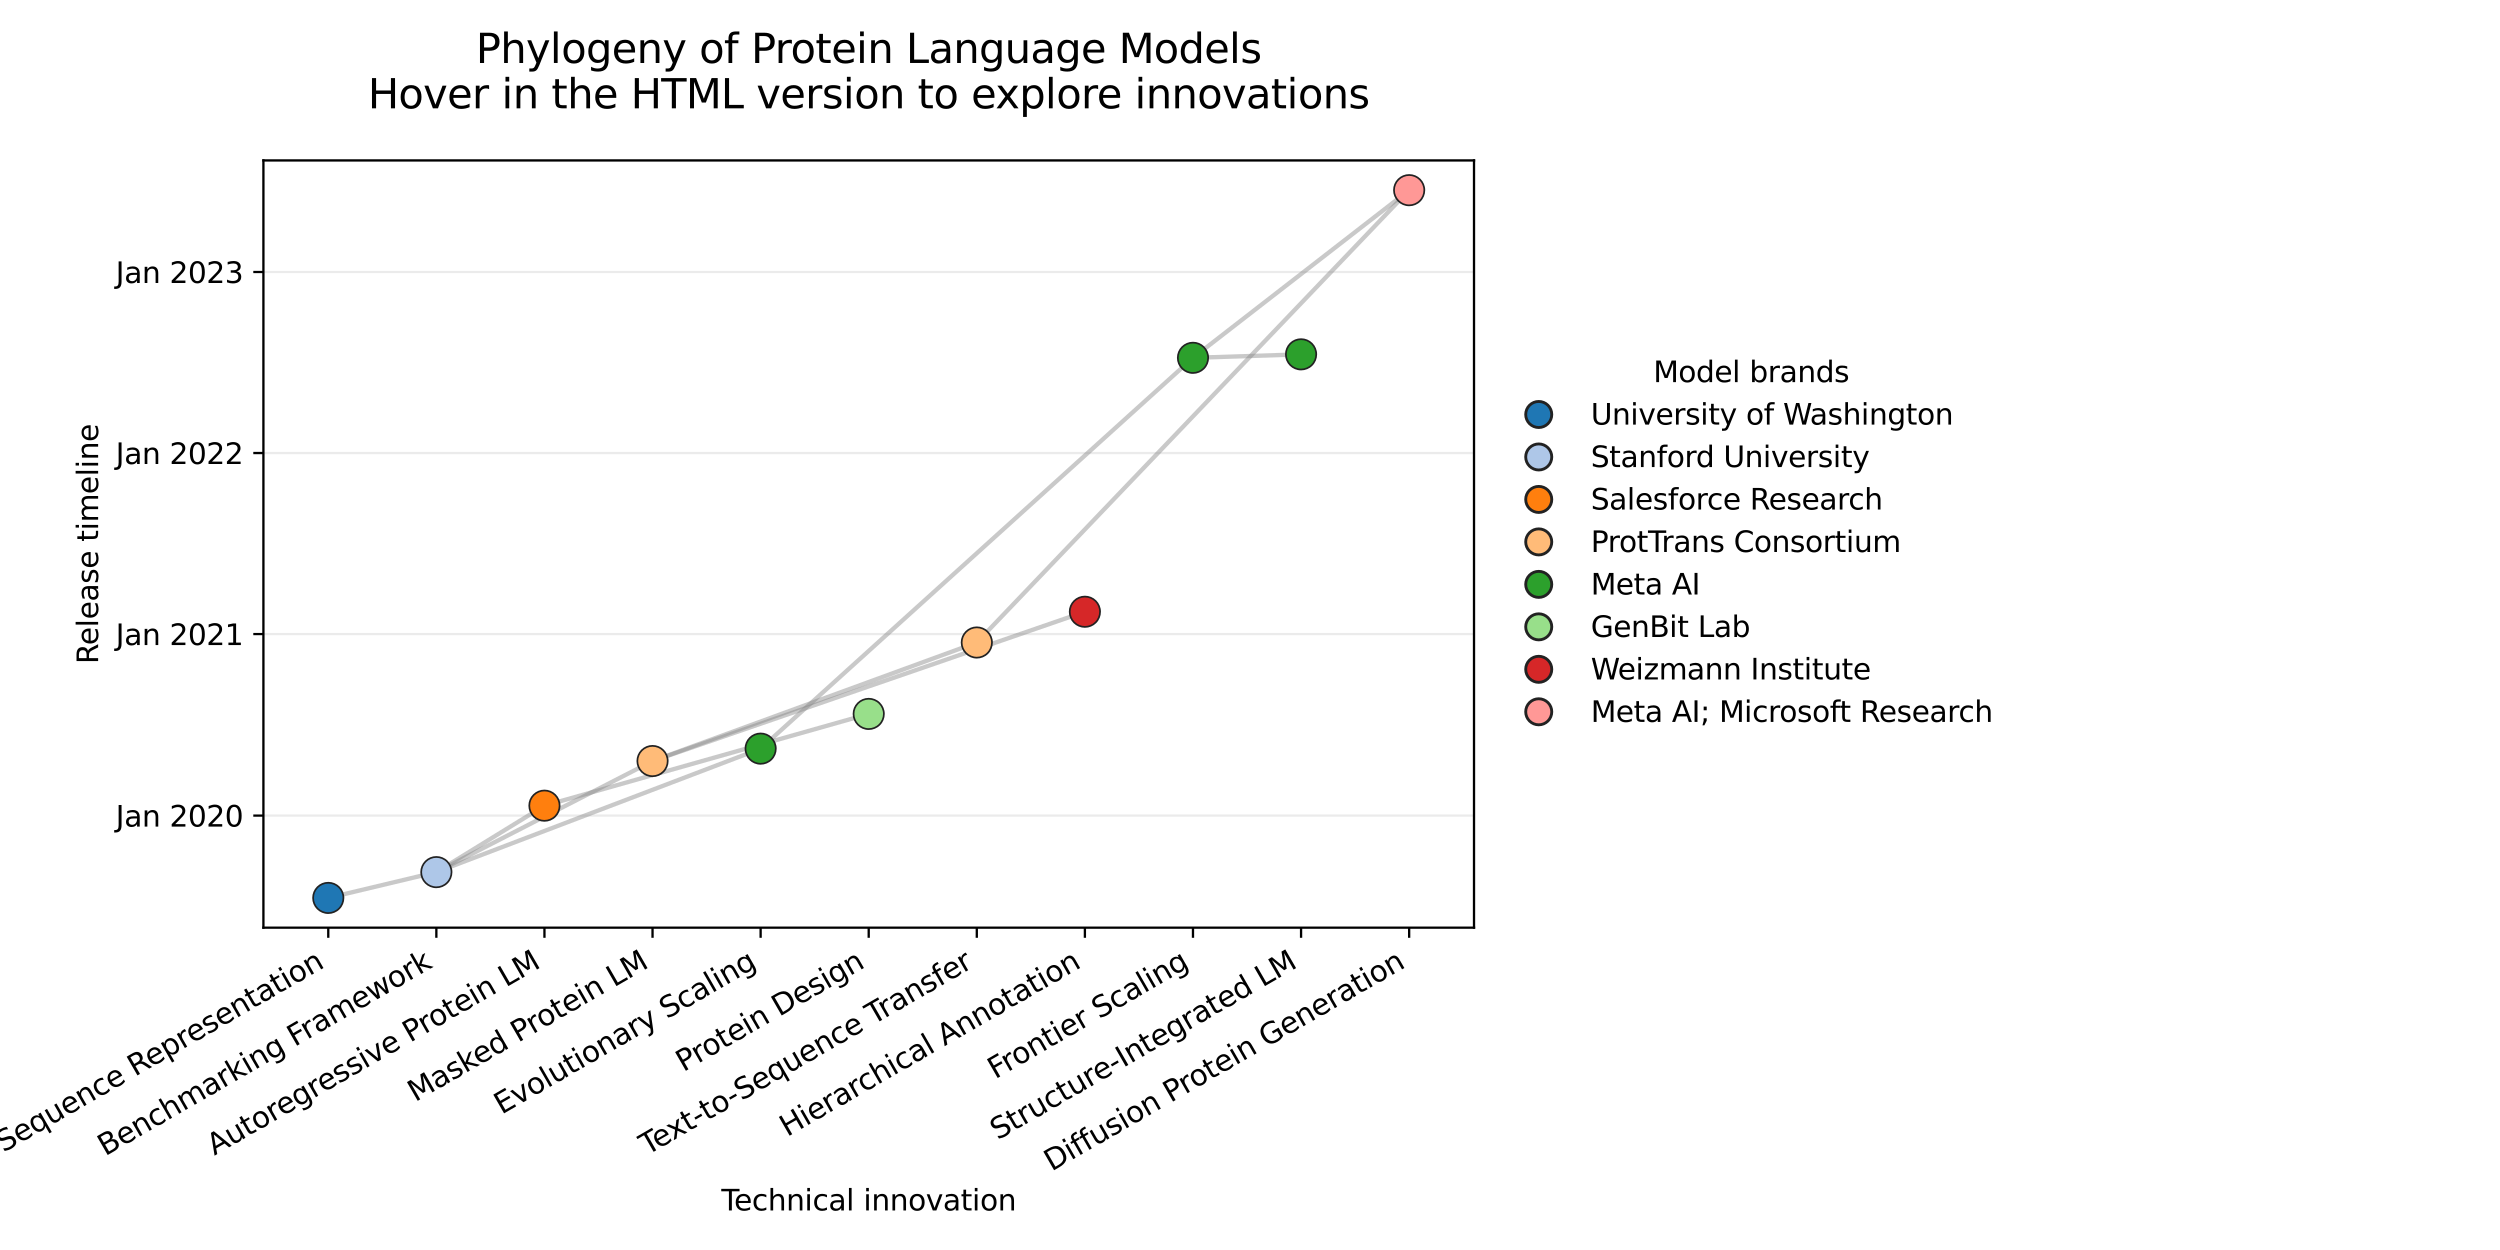 <?xml version="1.0" encoding="utf-8" standalone="no"?>
<!DOCTYPE svg PUBLIC "-//W3C//DTD SVG 1.1//EN"
  "http://www.w3.org/Graphics/SVG/1.1/DTD/svg11.dtd">
<svg xmlns:xlink="http://www.w3.org/1999/xlink" width="864pt" height="432pt" viewBox="0 0 864 432" xmlns="http://www.w3.org/2000/svg" version="1.1">
 <defs>
  <style type="text/css">*{stroke-linejoin: round; stroke-linecap: butt}</style>
 </defs>
 <g id="figure_1">
  <g id="patch_1">
   <path d="M 0 432 
L 864 432 
L 864 0 
L 0 0 
z
" style="fill: #ffffff"/>
  </g>
  <g id="axes_1">
   <g id="patch_2">
    <path d="M 91.036 320.605 
L 509.418 320.605 
L 509.418 55.44 
L 91.036 55.44 
z
" style="fill: #ffffff"/>
   </g>
   <g id="matplotlib.axis_1">
    <g id="xtick_1">
     <g id="line2d_1">
      <defs>
       <path id="m3323fee309" d="M 0 0 
L 0 3.5 
" style="stroke: #000000; stroke-width: 0.8"/>
      </defs>
      <g>
       <use xlink:href="#m3323fee309" x="113.45" y="320.605" style="stroke: #000000; stroke-width: 0.8"/>
      </g>
     </g>
     <g id="text_1">
      <!-- Sequence Representation -->
      <g transform="translate(1.169 398.411) rotate(-30) scale(0.1 -0.1)">
       <defs>
        <path id="DejaVuSans-53" d="M 3425 4513 
L 3425 3897 
Q 3066 4069 2747 4153 
Q 2428 4238 2131 4238 
Q 1616 4238 1336 4038 
Q 1056 3838 1056 3469 
Q 1056 3159 1242 3001 
Q 1428 2844 1947 2747 
L 2328 2669 
Q 3034 2534 3370 2195 
Q 3706 1856 3706 1288 
Q 3706 609 3251 259 
Q 2797 -91 1919 -91 
Q 1588 -91 1214 -16 
Q 841 59 441 206 
L 441 856 
Q 825 641 1194 531 
Q 1563 422 1919 422 
Q 2459 422 2753 634 
Q 3047 847 3047 1241 
Q 3047 1584 2836 1778 
Q 2625 1972 2144 2069 
L 1759 2144 
Q 1053 2284 737 2584 
Q 422 2884 422 3419 
Q 422 4038 858 4394 
Q 1294 4750 2059 4750 
Q 2388 4750 2728 4690 
Q 3069 4631 3425 4513 
z
" transform="scale(0.016)"/>
        <path id="DejaVuSans-65" d="M 3597 1894 
L 3597 1613 
L 953 1613 
Q 991 1019 1311 708 
Q 1631 397 2203 397 
Q 2534 397 2845 478 
Q 3156 559 3463 722 
L 3463 178 
Q 3153 47 2828 -22 
Q 2503 -91 2169 -91 
Q 1331 -91 842 396 
Q 353 884 353 1716 
Q 353 2575 817 3079 
Q 1281 3584 2069 3584 
Q 2775 3584 3186 3129 
Q 3597 2675 3597 1894 
z
M 3022 2063 
Q 3016 2534 2758 2815 
Q 2500 3097 2075 3097 
Q 1594 3097 1305 2825 
Q 1016 2553 972 2059 
L 3022 2063 
z
" transform="scale(0.016)"/>
        <path id="DejaVuSans-71" d="M 947 1747 
Q 947 1113 1208 752 
Q 1469 391 1925 391 
Q 2381 391 2643 752 
Q 2906 1113 2906 1747 
Q 2906 2381 2643 2742 
Q 2381 3103 1925 3103 
Q 1469 3103 1208 2742 
Q 947 2381 947 1747 
z
M 2906 525 
Q 2725 213 2448 61 
Q 2172 -91 1784 -91 
Q 1150 -91 751 415 
Q 353 922 353 1747 
Q 353 2572 751 3078 
Q 1150 3584 1784 3584 
Q 2172 3584 2448 3432 
Q 2725 3281 2906 2969 
L 2906 3500 
L 3481 3500 
L 3481 -1331 
L 2906 -1331 
L 2906 525 
z
" transform="scale(0.016)"/>
        <path id="DejaVuSans-75" d="M 544 1381 
L 544 3500 
L 1119 3500 
L 1119 1403 
Q 1119 906 1312 657 
Q 1506 409 1894 409 
Q 2359 409 2629 706 
Q 2900 1003 2900 1516 
L 2900 3500 
L 3475 3500 
L 3475 0 
L 2900 0 
L 2900 538 
Q 2691 219 2414 64 
Q 2138 -91 1772 -91 
Q 1169 -91 856 284 
Q 544 659 544 1381 
z
M 1991 3584 
L 1991 3584 
z
" transform="scale(0.016)"/>
        <path id="DejaVuSans-6e" d="M 3513 2113 
L 3513 0 
L 2938 0 
L 2938 2094 
Q 2938 2591 2744 2837 
Q 2550 3084 2163 3084 
Q 1697 3084 1428 2787 
Q 1159 2491 1159 1978 
L 1159 0 
L 581 0 
L 581 3500 
L 1159 3500 
L 1159 2956 
Q 1366 3272 1645 3428 
Q 1925 3584 2291 3584 
Q 2894 3584 3203 3211 
Q 3513 2838 3513 2113 
z
" transform="scale(0.016)"/>
        <path id="DejaVuSans-63" d="M 3122 3366 
L 3122 2828 
Q 2878 2963 2633 3030 
Q 2388 3097 2138 3097 
Q 1578 3097 1268 2742 
Q 959 2388 959 1747 
Q 959 1106 1268 751 
Q 1578 397 2138 397 
Q 2388 397 2633 464 
Q 2878 531 3122 666 
L 3122 134 
Q 2881 22 2623 -34 
Q 2366 -91 2075 -91 
Q 1284 -91 818 406 
Q 353 903 353 1747 
Q 353 2603 823 3093 
Q 1294 3584 2113 3584 
Q 2378 3584 2631 3529 
Q 2884 3475 3122 3366 
z
" transform="scale(0.016)"/>
        <path id="DejaVuSans-20" transform="scale(0.016)"/>
        <path id="DejaVuSans-52" d="M 2841 2188 
Q 3044 2119 3236 1894 
Q 3428 1669 3622 1275 
L 4263 0 
L 3584 0 
L 2988 1197 
Q 2756 1666 2539 1819 
Q 2322 1972 1947 1972 
L 1259 1972 
L 1259 0 
L 628 0 
L 628 4666 
L 2053 4666 
Q 2853 4666 3247 4331 
Q 3641 3997 3641 3322 
Q 3641 2881 3436 2590 
Q 3231 2300 2841 2188 
z
M 1259 4147 
L 1259 2491 
L 2053 2491 
Q 2509 2491 2742 2702 
Q 2975 2913 2975 3322 
Q 2975 3731 2742 3939 
Q 2509 4147 2053 4147 
L 1259 4147 
z
" transform="scale(0.016)"/>
        <path id="DejaVuSans-70" d="M 1159 525 
L 1159 -1331 
L 581 -1331 
L 581 3500 
L 1159 3500 
L 1159 2969 
Q 1341 3281 1617 3432 
Q 1894 3584 2278 3584 
Q 2916 3584 3314 3078 
Q 3713 2572 3713 1747 
Q 3713 922 3314 415 
Q 2916 -91 2278 -91 
Q 1894 -91 1617 61 
Q 1341 213 1159 525 
z
M 3116 1747 
Q 3116 2381 2855 2742 
Q 2594 3103 2138 3103 
Q 1681 3103 1420 2742 
Q 1159 2381 1159 1747 
Q 1159 1113 1420 752 
Q 1681 391 2138 391 
Q 2594 391 2855 752 
Q 3116 1113 3116 1747 
z
" transform="scale(0.016)"/>
        <path id="DejaVuSans-72" d="M 2631 2963 
Q 2534 3019 2420 3045 
Q 2306 3072 2169 3072 
Q 1681 3072 1420 2755 
Q 1159 2438 1159 1844 
L 1159 0 
L 581 0 
L 581 3500 
L 1159 3500 
L 1159 2956 
Q 1341 3275 1631 3429 
Q 1922 3584 2338 3584 
Q 2397 3584 2469 3576 
Q 2541 3569 2628 3553 
L 2631 2963 
z
" transform="scale(0.016)"/>
        <path id="DejaVuSans-73" d="M 2834 3397 
L 2834 2853 
Q 2591 2978 2328 3040 
Q 2066 3103 1784 3103 
Q 1356 3103 1142 2972 
Q 928 2841 928 2578 
Q 928 2378 1081 2264 
Q 1234 2150 1697 2047 
L 1894 2003 
Q 2506 1872 2764 1633 
Q 3022 1394 3022 966 
Q 3022 478 2636 193 
Q 2250 -91 1575 -91 
Q 1294 -91 989 -36 
Q 684 19 347 128 
L 347 722 
Q 666 556 975 473 
Q 1284 391 1588 391 
Q 1994 391 2212 530 
Q 2431 669 2431 922 
Q 2431 1156 2273 1281 
Q 2116 1406 1581 1522 
L 1381 1569 
Q 847 1681 609 1914 
Q 372 2147 372 2553 
Q 372 3047 722 3315 
Q 1072 3584 1716 3584 
Q 2034 3584 2315 3537 
Q 2597 3491 2834 3397 
z
" transform="scale(0.016)"/>
        <path id="DejaVuSans-74" d="M 1172 4494 
L 1172 3500 
L 2356 3500 
L 2356 3053 
L 1172 3053 
L 1172 1153 
Q 1172 725 1289 603 
Q 1406 481 1766 481 
L 2356 481 
L 2356 0 
L 1766 0 
Q 1100 0 847 248 
Q 594 497 594 1153 
L 594 3053 
L 172 3053 
L 172 3500 
L 594 3500 
L 594 4494 
L 1172 4494 
z
" transform="scale(0.016)"/>
        <path id="DejaVuSans-61" d="M 2194 1759 
Q 1497 1759 1228 1600 
Q 959 1441 959 1056 
Q 959 750 1161 570 
Q 1363 391 1709 391 
Q 2188 391 2477 730 
Q 2766 1069 2766 1631 
L 2766 1759 
L 2194 1759 
z
M 3341 1997 
L 3341 0 
L 2766 0 
L 2766 531 
Q 2569 213 2275 61 
Q 1981 -91 1556 -91 
Q 1019 -91 701 211 
Q 384 513 384 1019 
Q 384 1609 779 1909 
Q 1175 2209 1959 2209 
L 2766 2209 
L 2766 2266 
Q 2766 2663 2505 2880 
Q 2244 3097 1772 3097 
Q 1472 3097 1187 3025 
Q 903 2953 641 2809 
L 641 3341 
Q 956 3463 1253 3523 
Q 1550 3584 1831 3584 
Q 2591 3584 2966 3190 
Q 3341 2797 3341 1997 
z
" transform="scale(0.016)"/>
        <path id="DejaVuSans-69" d="M 603 3500 
L 1178 3500 
L 1178 0 
L 603 0 
L 603 3500 
z
M 603 4863 
L 1178 4863 
L 1178 4134 
L 603 4134 
L 603 4863 
z
" transform="scale(0.016)"/>
        <path id="DejaVuSans-6f" d="M 1959 3097 
Q 1497 3097 1228 2736 
Q 959 2375 959 1747 
Q 959 1119 1226 758 
Q 1494 397 1959 397 
Q 2419 397 2687 759 
Q 2956 1122 2956 1747 
Q 2956 2369 2687 2733 
Q 2419 3097 1959 3097 
z
M 1959 3584 
Q 2709 3584 3137 3096 
Q 3566 2609 3566 1747 
Q 3566 888 3137 398 
Q 2709 -91 1959 -91 
Q 1206 -91 779 398 
Q 353 888 353 1747 
Q 353 2609 779 3096 
Q 1206 3584 1959 3584 
z
" transform="scale(0.016)"/>
       </defs>
       <use xlink:href="#DejaVuSans-53"/>
       <use xlink:href="#DejaVuSans-65" transform="translate(63.477 0)"/>
       <use xlink:href="#DejaVuSans-71" transform="translate(125 0)"/>
       <use xlink:href="#DejaVuSans-75" transform="translate(188.477 0)"/>
       <use xlink:href="#DejaVuSans-65" transform="translate(251.855 0)"/>
       <use xlink:href="#DejaVuSans-6e" transform="translate(313.379 0)"/>
       <use xlink:href="#DejaVuSans-63" transform="translate(376.758 0)"/>
       <use xlink:href="#DejaVuSans-65" transform="translate(431.738 0)"/>
       <use xlink:href="#DejaVuSans-20" transform="translate(493.262 0)"/>
       <use xlink:href="#DejaVuSans-52" transform="translate(525.049 0)"/>
       <use xlink:href="#DejaVuSans-65" transform="translate(590.031 0)"/>
       <use xlink:href="#DejaVuSans-70" transform="translate(651.555 0)"/>
       <use xlink:href="#DejaVuSans-72" transform="translate(715.031 0)"/>
       <use xlink:href="#DejaVuSans-65" transform="translate(753.895 0)"/>
       <use xlink:href="#DejaVuSans-73" transform="translate(815.418 0)"/>
       <use xlink:href="#DejaVuSans-65" transform="translate(867.518 0)"/>
       <use xlink:href="#DejaVuSans-6e" transform="translate(929.041 0)"/>
       <use xlink:href="#DejaVuSans-74" transform="translate(992.42 0)"/>
       <use xlink:href="#DejaVuSans-61" transform="translate(1031.629 0)"/>
       <use xlink:href="#DejaVuSans-74" transform="translate(1092.908 0)"/>
       <use xlink:href="#DejaVuSans-69" transform="translate(1132.117 0)"/>
       <use xlink:href="#DejaVuSans-6f" transform="translate(1159.9 0)"/>
       <use xlink:href="#DejaVuSans-6e" transform="translate(1221.082 0)"/>
      </g>
     </g>
    </g>
    <g id="xtick_2">
     <g id="line2d_2">
      <g>
       <use xlink:href="#m3323fee309" x="150.805" y="320.605" style="stroke: #000000; stroke-width: 0.8"/>
      </g>
     </g>
     <g id="text_2">
      <!-- Benchmarking Framework -->
      <g transform="translate(36.353 399.665) rotate(-30) scale(0.1 -0.1)">
       <defs>
        <path id="DejaVuSans-42" d="M 1259 2228 
L 1259 519 
L 2272 519 
Q 2781 519 3026 730 
Q 3272 941 3272 1375 
Q 3272 1813 3026 2020 
Q 2781 2228 2272 2228 
L 1259 2228 
z
M 1259 4147 
L 1259 2741 
L 2194 2741 
Q 2656 2741 2882 2914 
Q 3109 3088 3109 3444 
Q 3109 3797 2882 3972 
Q 2656 4147 2194 4147 
L 1259 4147 
z
M 628 4666 
L 2241 4666 
Q 2963 4666 3353 4366 
Q 3744 4066 3744 3513 
Q 3744 3084 3544 2831 
Q 3344 2578 2956 2516 
Q 3422 2416 3680 2098 
Q 3938 1781 3938 1306 
Q 3938 681 3513 340 
Q 3088 0 2303 0 
L 628 0 
L 628 4666 
z
" transform="scale(0.016)"/>
        <path id="DejaVuSans-68" d="M 3513 2113 
L 3513 0 
L 2938 0 
L 2938 2094 
Q 2938 2591 2744 2837 
Q 2550 3084 2163 3084 
Q 1697 3084 1428 2787 
Q 1159 2491 1159 1978 
L 1159 0 
L 581 0 
L 581 4863 
L 1159 4863 
L 1159 2956 
Q 1366 3272 1645 3428 
Q 1925 3584 2291 3584 
Q 2894 3584 3203 3211 
Q 3513 2838 3513 2113 
z
" transform="scale(0.016)"/>
        <path id="DejaVuSans-6d" d="M 3328 2828 
Q 3544 3216 3844 3400 
Q 4144 3584 4550 3584 
Q 5097 3584 5394 3201 
Q 5691 2819 5691 2113 
L 5691 0 
L 5113 0 
L 5113 2094 
Q 5113 2597 4934 2840 
Q 4756 3084 4391 3084 
Q 3944 3084 3684 2787 
Q 3425 2491 3425 1978 
L 3425 0 
L 2847 0 
L 2847 2094 
Q 2847 2600 2669 2842 
Q 2491 3084 2119 3084 
Q 1678 3084 1418 2786 
Q 1159 2488 1159 1978 
L 1159 0 
L 581 0 
L 581 3500 
L 1159 3500 
L 1159 2956 
Q 1356 3278 1631 3431 
Q 1906 3584 2284 3584 
Q 2666 3584 2933 3390 
Q 3200 3197 3328 2828 
z
" transform="scale(0.016)"/>
        <path id="DejaVuSans-6b" d="M 581 4863 
L 1159 4863 
L 1159 1991 
L 2875 3500 
L 3609 3500 
L 1753 1863 
L 3688 0 
L 2938 0 
L 1159 1709 
L 1159 0 
L 581 0 
L 581 4863 
z
" transform="scale(0.016)"/>
        <path id="DejaVuSans-67" d="M 2906 1791 
Q 2906 2416 2648 2759 
Q 2391 3103 1925 3103 
Q 1463 3103 1205 2759 
Q 947 2416 947 1791 
Q 947 1169 1205 825 
Q 1463 481 1925 481 
Q 2391 481 2648 825 
Q 2906 1169 2906 1791 
z
M 3481 434 
Q 3481 -459 3084 -895 
Q 2688 -1331 1869 -1331 
Q 1566 -1331 1297 -1286 
Q 1028 -1241 775 -1147 
L 775 -588 
Q 1028 -725 1275 -790 
Q 1522 -856 1778 -856 
Q 2344 -856 2625 -561 
Q 2906 -266 2906 331 
L 2906 616 
Q 2728 306 2450 153 
Q 2172 0 1784 0 
Q 1141 0 747 490 
Q 353 981 353 1791 
Q 353 2603 747 3093 
Q 1141 3584 1784 3584 
Q 2172 3584 2450 3431 
Q 2728 3278 2906 2969 
L 2906 3500 
L 3481 3500 
L 3481 434 
z
" transform="scale(0.016)"/>
        <path id="DejaVuSans-46" d="M 628 4666 
L 3309 4666 
L 3309 4134 
L 1259 4134 
L 1259 2759 
L 3109 2759 
L 3109 2228 
L 1259 2228 
L 1259 0 
L 628 0 
L 628 4666 
z
" transform="scale(0.016)"/>
        <path id="DejaVuSans-77" d="M 269 3500 
L 844 3500 
L 1563 769 
L 2278 3500 
L 2956 3500 
L 3675 769 
L 4391 3500 
L 4966 3500 
L 4050 0 
L 3372 0 
L 2619 2869 
L 1863 0 
L 1184 0 
L 269 3500 
z
" transform="scale(0.016)"/>
       </defs>
       <use xlink:href="#DejaVuSans-42"/>
       <use xlink:href="#DejaVuSans-65" transform="translate(68.604 0)"/>
       <use xlink:href="#DejaVuSans-6e" transform="translate(130.127 0)"/>
       <use xlink:href="#DejaVuSans-63" transform="translate(193.506 0)"/>
       <use xlink:href="#DejaVuSans-68" transform="translate(248.486 0)"/>
       <use xlink:href="#DejaVuSans-6d" transform="translate(311.865 0)"/>
       <use xlink:href="#DejaVuSans-61" transform="translate(409.277 0)"/>
       <use xlink:href="#DejaVuSans-72" transform="translate(470.557 0)"/>
       <use xlink:href="#DejaVuSans-6b" transform="translate(511.67 0)"/>
       <use xlink:href="#DejaVuSans-69" transform="translate(569.58 0)"/>
       <use xlink:href="#DejaVuSans-6e" transform="translate(597.363 0)"/>
       <use xlink:href="#DejaVuSans-67" transform="translate(660.742 0)"/>
       <use xlink:href="#DejaVuSans-20" transform="translate(724.219 0)"/>
       <use xlink:href="#DejaVuSans-46" transform="translate(756.006 0)"/>
       <use xlink:href="#DejaVuSans-72" transform="translate(806.275 0)"/>
       <use xlink:href="#DejaVuSans-61" transform="translate(847.389 0)"/>
       <use xlink:href="#DejaVuSans-6d" transform="translate(908.668 0)"/>
       <use xlink:href="#DejaVuSans-65" transform="translate(1006.08 0)"/>
       <use xlink:href="#DejaVuSans-77" transform="translate(1067.604 0)"/>
       <use xlink:href="#DejaVuSans-6f" transform="translate(1149.391 0)"/>
       <use xlink:href="#DejaVuSans-72" transform="translate(1210.572 0)"/>
       <use xlink:href="#DejaVuSans-6b" transform="translate(1251.686 0)"/>
      </g>
     </g>
    </g>
    <g id="xtick_3">
     <g id="line2d_3">
      <g>
       <use xlink:href="#m3323fee309" x="188.161" y="320.605" style="stroke: #000000; stroke-width: 0.8"/>
      </g>
     </g>
     <g id="text_3">
      <!-- Autoregressive Protein LM -->
      <g transform="translate(74.09 399.444) rotate(-30) scale(0.1 -0.1)">
       <defs>
        <path id="DejaVuSans-41" d="M 2188 4044 
L 1331 1722 
L 3047 1722 
L 2188 4044 
z
M 1831 4666 
L 2547 4666 
L 4325 0 
L 3669 0 
L 3244 1197 
L 1141 1197 
L 716 0 
L 50 0 
L 1831 4666 
z
" transform="scale(0.016)"/>
        <path id="DejaVuSans-76" d="M 191 3500 
L 800 3500 
L 1894 563 
L 2988 3500 
L 3597 3500 
L 2284 0 
L 1503 0 
L 191 3500 
z
" transform="scale(0.016)"/>
        <path id="DejaVuSans-50" d="M 1259 4147 
L 1259 2394 
L 2053 2394 
Q 2494 2394 2734 2622 
Q 2975 2850 2975 3272 
Q 2975 3691 2734 3919 
Q 2494 4147 2053 4147 
L 1259 4147 
z
M 628 4666 
L 2053 4666 
Q 2838 4666 3239 4311 
Q 3641 3956 3641 3272 
Q 3641 2581 3239 2228 
Q 2838 1875 2053 1875 
L 1259 1875 
L 1259 0 
L 628 0 
L 628 4666 
z
" transform="scale(0.016)"/>
        <path id="DejaVuSans-4c" d="M 628 4666 
L 1259 4666 
L 1259 531 
L 3531 531 
L 3531 0 
L 628 0 
L 628 4666 
z
" transform="scale(0.016)"/>
        <path id="DejaVuSans-4d" d="M 628 4666 
L 1569 4666 
L 2759 1491 
L 3956 4666 
L 4897 4666 
L 4897 0 
L 4281 0 
L 4281 4097 
L 3078 897 
L 2444 897 
L 1241 4097 
L 1241 0 
L 628 0 
L 628 4666 
z
" transform="scale(0.016)"/>
       </defs>
       <use xlink:href="#DejaVuSans-41"/>
       <use xlink:href="#DejaVuSans-75" transform="translate(68.408 0)"/>
       <use xlink:href="#DejaVuSans-74" transform="translate(131.787 0)"/>
       <use xlink:href="#DejaVuSans-6f" transform="translate(170.996 0)"/>
       <use xlink:href="#DejaVuSans-72" transform="translate(232.178 0)"/>
       <use xlink:href="#DejaVuSans-65" transform="translate(271.041 0)"/>
       <use xlink:href="#DejaVuSans-67" transform="translate(332.564 0)"/>
       <use xlink:href="#DejaVuSans-72" transform="translate(396.041 0)"/>
       <use xlink:href="#DejaVuSans-65" transform="translate(434.904 0)"/>
       <use xlink:href="#DejaVuSans-73" transform="translate(496.428 0)"/>
       <use xlink:href="#DejaVuSans-73" transform="translate(548.527 0)"/>
       <use xlink:href="#DejaVuSans-69" transform="translate(600.627 0)"/>
       <use xlink:href="#DejaVuSans-76" transform="translate(628.41 0)"/>
       <use xlink:href="#DejaVuSans-65" transform="translate(687.59 0)"/>
       <use xlink:href="#DejaVuSans-20" transform="translate(749.113 0)"/>
       <use xlink:href="#DejaVuSans-50" transform="translate(780.9 0)"/>
       <use xlink:href="#DejaVuSans-72" transform="translate(839.453 0)"/>
       <use xlink:href="#DejaVuSans-6f" transform="translate(878.316 0)"/>
       <use xlink:href="#DejaVuSans-74" transform="translate(939.498 0)"/>
       <use xlink:href="#DejaVuSans-65" transform="translate(978.707 0)"/>
       <use xlink:href="#DejaVuSans-69" transform="translate(1040.23 0)"/>
       <use xlink:href="#DejaVuSans-6e" transform="translate(1068.014 0)"/>
       <use xlink:href="#DejaVuSans-20" transform="translate(1131.393 0)"/>
       <use xlink:href="#DejaVuSans-4c" transform="translate(1163.18 0)"/>
       <use xlink:href="#DejaVuSans-4d" transform="translate(1218.893 0)"/>
      </g>
     </g>
    </g>
    <g id="xtick_4">
     <g id="line2d_4">
      <g>
       <use xlink:href="#m3323fee309" x="225.516" y="320.605" style="stroke: #000000; stroke-width: 0.8"/>
      </g>
     </g>
     <g id="text_4">
      <!-- Masked Protein LM -->
      <g transform="translate(143.503 380.936) rotate(-30) scale(0.1 -0.1)">
       <defs>
        <path id="DejaVuSans-64" d="M 2906 2969 
L 2906 4863 
L 3481 4863 
L 3481 0 
L 2906 0 
L 2906 525 
Q 2725 213 2448 61 
Q 2172 -91 1784 -91 
Q 1150 -91 751 415 
Q 353 922 353 1747 
Q 353 2572 751 3078 
Q 1150 3584 1784 3584 
Q 2172 3584 2448 3432 
Q 2725 3281 2906 2969 
z
M 947 1747 
Q 947 1113 1208 752 
Q 1469 391 1925 391 
Q 2381 391 2643 752 
Q 2906 1113 2906 1747 
Q 2906 2381 2643 2742 
Q 2381 3103 1925 3103 
Q 1469 3103 1208 2742 
Q 947 2381 947 1747 
z
" transform="scale(0.016)"/>
       </defs>
       <use xlink:href="#DejaVuSans-4d"/>
       <use xlink:href="#DejaVuSans-61" transform="translate(86.279 0)"/>
       <use xlink:href="#DejaVuSans-73" transform="translate(147.559 0)"/>
       <use xlink:href="#DejaVuSans-6b" transform="translate(199.658 0)"/>
       <use xlink:href="#DejaVuSans-65" transform="translate(253.943 0)"/>
       <use xlink:href="#DejaVuSans-64" transform="translate(315.467 0)"/>
       <use xlink:href="#DejaVuSans-20" transform="translate(378.943 0)"/>
       <use xlink:href="#DejaVuSans-50" transform="translate(410.73 0)"/>
       <use xlink:href="#DejaVuSans-72" transform="translate(469.283 0)"/>
       <use xlink:href="#DejaVuSans-6f" transform="translate(508.146 0)"/>
       <use xlink:href="#DejaVuSans-74" transform="translate(569.328 0)"/>
       <use xlink:href="#DejaVuSans-65" transform="translate(608.537 0)"/>
       <use xlink:href="#DejaVuSans-69" transform="translate(670.061 0)"/>
       <use xlink:href="#DejaVuSans-6e" transform="translate(697.844 0)"/>
       <use xlink:href="#DejaVuSans-20" transform="translate(761.223 0)"/>
       <use xlink:href="#DejaVuSans-4c" transform="translate(793.01 0)"/>
       <use xlink:href="#DejaVuSans-4d" transform="translate(848.723 0)"/>
      </g>
     </g>
    </g>
    <g id="xtick_5">
     <g id="line2d_5">
      <g>
       <use xlink:href="#m3323fee309" x="262.872" y="320.605" style="stroke: #000000; stroke-width: 0.8"/>
      </g>
     </g>
     <g id="text_5">
      <!-- Evolutionary Scaling -->
      <g transform="translate(173.342 385.276) rotate(-30) scale(0.1 -0.1)">
       <defs>
        <path id="DejaVuSans-45" d="M 628 4666 
L 3578 4666 
L 3578 4134 
L 1259 4134 
L 1259 2753 
L 3481 2753 
L 3481 2222 
L 1259 2222 
L 1259 531 
L 3634 531 
L 3634 0 
L 628 0 
L 628 4666 
z
" transform="scale(0.016)"/>
        <path id="DejaVuSans-6c" d="M 603 4863 
L 1178 4863 
L 1178 0 
L 603 0 
L 603 4863 
z
" transform="scale(0.016)"/>
        <path id="DejaVuSans-79" d="M 2059 -325 
Q 1816 -950 1584 -1140 
Q 1353 -1331 966 -1331 
L 506 -1331 
L 506 -850 
L 844 -850 
Q 1081 -850 1212 -737 
Q 1344 -625 1503 -206 
L 1606 56 
L 191 3500 
L 800 3500 
L 1894 763 
L 2988 3500 
L 3597 3500 
L 2059 -325 
z
" transform="scale(0.016)"/>
       </defs>
       <use xlink:href="#DejaVuSans-45"/>
       <use xlink:href="#DejaVuSans-76" transform="translate(63.184 0)"/>
       <use xlink:href="#DejaVuSans-6f" transform="translate(122.363 0)"/>
       <use xlink:href="#DejaVuSans-6c" transform="translate(183.545 0)"/>
       <use xlink:href="#DejaVuSans-75" transform="translate(211.328 0)"/>
       <use xlink:href="#DejaVuSans-74" transform="translate(274.707 0)"/>
       <use xlink:href="#DejaVuSans-69" transform="translate(313.916 0)"/>
       <use xlink:href="#DejaVuSans-6f" transform="translate(341.699 0)"/>
       <use xlink:href="#DejaVuSans-6e" transform="translate(402.881 0)"/>
       <use xlink:href="#DejaVuSans-61" transform="translate(466.26 0)"/>
       <use xlink:href="#DejaVuSans-72" transform="translate(527.539 0)"/>
       <use xlink:href="#DejaVuSans-79" transform="translate(568.652 0)"/>
       <use xlink:href="#DejaVuSans-20" transform="translate(627.832 0)"/>
       <use xlink:href="#DejaVuSans-53" transform="translate(659.619 0)"/>
       <use xlink:href="#DejaVuSans-63" transform="translate(723.096 0)"/>
       <use xlink:href="#DejaVuSans-61" transform="translate(778.076 0)"/>
       <use xlink:href="#DejaVuSans-6c" transform="translate(839.355 0)"/>
       <use xlink:href="#DejaVuSans-69" transform="translate(867.139 0)"/>
       <use xlink:href="#DejaVuSans-6e" transform="translate(894.922 0)"/>
       <use xlink:href="#DejaVuSans-67" transform="translate(958.301 0)"/>
      </g>
     </g>
    </g>
    <g id="xtick_6">
     <g id="line2d_6">
      <g>
       <use xlink:href="#m3323fee309" x="300.227" y="320.605" style="stroke: #000000; stroke-width: 0.8"/>
      </g>
     </g>
     <g id="text_6">
      <!-- Protein Design -->
      <g transform="translate(236.181 370.562) rotate(-30) scale(0.1 -0.1)">
       <defs>
        <path id="DejaVuSans-44" d="M 1259 4147 
L 1259 519 
L 2022 519 
Q 2988 519 3436 956 
Q 3884 1394 3884 2338 
Q 3884 3275 3436 3711 
Q 2988 4147 2022 4147 
L 1259 4147 
z
M 628 4666 
L 1925 4666 
Q 3281 4666 3915 4102 
Q 4550 3538 4550 2338 
Q 4550 1131 3912 565 
Q 3275 0 1925 0 
L 628 0 
L 628 4666 
z
" transform="scale(0.016)"/>
       </defs>
       <use xlink:href="#DejaVuSans-50"/>
       <use xlink:href="#DejaVuSans-72" transform="translate(58.553 0)"/>
       <use xlink:href="#DejaVuSans-6f" transform="translate(97.416 0)"/>
       <use xlink:href="#DejaVuSans-74" transform="translate(158.598 0)"/>
       <use xlink:href="#DejaVuSans-65" transform="translate(197.807 0)"/>
       <use xlink:href="#DejaVuSans-69" transform="translate(259.33 0)"/>
       <use xlink:href="#DejaVuSans-6e" transform="translate(287.113 0)"/>
       <use xlink:href="#DejaVuSans-20" transform="translate(350.492 0)"/>
       <use xlink:href="#DejaVuSans-44" transform="translate(382.279 0)"/>
       <use xlink:href="#DejaVuSans-65" transform="translate(459.281 0)"/>
       <use xlink:href="#DejaVuSans-73" transform="translate(520.805 0)"/>
       <use xlink:href="#DejaVuSans-69" transform="translate(572.904 0)"/>
       <use xlink:href="#DejaVuSans-67" transform="translate(600.688 0)"/>
       <use xlink:href="#DejaVuSans-6e" transform="translate(664.164 0)"/>
      </g>
     </g>
    </g>
    <g id="xtick_7">
     <g id="line2d_7">
      <g>
       <use xlink:href="#m3323fee309" x="337.583" y="320.605" style="stroke: #000000; stroke-width: 0.8"/>
      </g>
     </g>
     <g id="text_7">
      <!-- Text-to-Sequence Transfer -->
      <g transform="translate(223.632 399.375) rotate(-30) scale(0.1 -0.1)">
       <defs>
        <path id="DejaVuSans-54" d="M -19 4666 
L 3928 4666 
L 3928 4134 
L 2272 4134 
L 2272 0 
L 1638 0 
L 1638 4134 
L -19 4134 
L -19 4666 
z
" transform="scale(0.016)"/>
        <path id="DejaVuSans-78" d="M 3513 3500 
L 2247 1797 
L 3578 0 
L 2900 0 
L 1881 1375 
L 863 0 
L 184 0 
L 1544 1831 
L 300 3500 
L 978 3500 
L 1906 2253 
L 2834 3500 
L 3513 3500 
z
" transform="scale(0.016)"/>
        <path id="DejaVuSans-2d" d="M 313 2009 
L 1997 2009 
L 1997 1497 
L 313 1497 
L 313 2009 
z
" transform="scale(0.016)"/>
        <path id="DejaVuSans-66" d="M 2375 4863 
L 2375 4384 
L 1825 4384 
Q 1516 4384 1395 4259 
Q 1275 4134 1275 3809 
L 1275 3500 
L 2222 3500 
L 2222 3053 
L 1275 3053 
L 1275 0 
L 697 0 
L 697 3053 
L 147 3053 
L 147 3500 
L 697 3500 
L 697 3744 
Q 697 4328 969 4595 
Q 1241 4863 1831 4863 
L 2375 4863 
z
" transform="scale(0.016)"/>
       </defs>
       <use xlink:href="#DejaVuSans-54"/>
       <use xlink:href="#DejaVuSans-65" transform="translate(44.084 0)"/>
       <use xlink:href="#DejaVuSans-78" transform="translate(103.857 0)"/>
       <use xlink:href="#DejaVuSans-74" transform="translate(163.037 0)"/>
       <use xlink:href="#DejaVuSans-2d" transform="translate(202.246 0)"/>
       <use xlink:href="#DejaVuSans-74" transform="translate(238.33 0)"/>
       <use xlink:href="#DejaVuSans-6f" transform="translate(277.539 0)"/>
       <use xlink:href="#DejaVuSans-2d" transform="translate(340.596 0)"/>
       <use xlink:href="#DejaVuSans-53" transform="translate(376.68 0)"/>
       <use xlink:href="#DejaVuSans-65" transform="translate(440.156 0)"/>
       <use xlink:href="#DejaVuSans-71" transform="translate(501.68 0)"/>
       <use xlink:href="#DejaVuSans-75" transform="translate(565.156 0)"/>
       <use xlink:href="#DejaVuSans-65" transform="translate(628.535 0)"/>
       <use xlink:href="#DejaVuSans-6e" transform="translate(690.059 0)"/>
       <use xlink:href="#DejaVuSans-63" transform="translate(753.438 0)"/>
       <use xlink:href="#DejaVuSans-65" transform="translate(808.418 0)"/>
       <use xlink:href="#DejaVuSans-20" transform="translate(869.941 0)"/>
       <use xlink:href="#DejaVuSans-54" transform="translate(901.729 0)"/>
       <use xlink:href="#DejaVuSans-72" transform="translate(948.062 0)"/>
       <use xlink:href="#DejaVuSans-61" transform="translate(989.176 0)"/>
       <use xlink:href="#DejaVuSans-6e" transform="translate(1050.455 0)"/>
       <use xlink:href="#DejaVuSans-73" transform="translate(1113.834 0)"/>
       <use xlink:href="#DejaVuSans-66" transform="translate(1165.934 0)"/>
       <use xlink:href="#DejaVuSans-65" transform="translate(1201.139 0)"/>
       <use xlink:href="#DejaVuSans-72" transform="translate(1262.662 0)"/>
      </g>
     </g>
    </g>
    <g id="xtick_8">
     <g id="line2d_8">
      <g>
       <use xlink:href="#m3323fee309" x="374.938" y="320.605" style="stroke: #000000; stroke-width: 0.8"/>
      </g>
     </g>
     <g id="text_8">
      <!-- Hierarchical Annotation -->
      <g transform="translate(272.044 392.991) rotate(-30) scale(0.1 -0.1)">
       <defs>
        <path id="DejaVuSans-48" d="M 628 4666 
L 1259 4666 
L 1259 2753 
L 3553 2753 
L 3553 4666 
L 4184 4666 
L 4184 0 
L 3553 0 
L 3553 2222 
L 1259 2222 
L 1259 0 
L 628 0 
L 628 4666 
z
" transform="scale(0.016)"/>
       </defs>
       <use xlink:href="#DejaVuSans-48"/>
       <use xlink:href="#DejaVuSans-69" transform="translate(75.195 0)"/>
       <use xlink:href="#DejaVuSans-65" transform="translate(102.979 0)"/>
       <use xlink:href="#DejaVuSans-72" transform="translate(164.502 0)"/>
       <use xlink:href="#DejaVuSans-61" transform="translate(205.615 0)"/>
       <use xlink:href="#DejaVuSans-72" transform="translate(266.895 0)"/>
       <use xlink:href="#DejaVuSans-63" transform="translate(305.758 0)"/>
       <use xlink:href="#DejaVuSans-68" transform="translate(360.738 0)"/>
       <use xlink:href="#DejaVuSans-69" transform="translate(424.117 0)"/>
       <use xlink:href="#DejaVuSans-63" transform="translate(451.9 0)"/>
       <use xlink:href="#DejaVuSans-61" transform="translate(506.881 0)"/>
       <use xlink:href="#DejaVuSans-6c" transform="translate(568.16 0)"/>
       <use xlink:href="#DejaVuSans-20" transform="translate(595.943 0)"/>
       <use xlink:href="#DejaVuSans-41" transform="translate(627.73 0)"/>
       <use xlink:href="#DejaVuSans-6e" transform="translate(696.139 0)"/>
       <use xlink:href="#DejaVuSans-6e" transform="translate(759.518 0)"/>
       <use xlink:href="#DejaVuSans-6f" transform="translate(822.896 0)"/>
       <use xlink:href="#DejaVuSans-74" transform="translate(884.078 0)"/>
       <use xlink:href="#DejaVuSans-61" transform="translate(923.287 0)"/>
       <use xlink:href="#DejaVuSans-74" transform="translate(984.566 0)"/>
       <use xlink:href="#DejaVuSans-69" transform="translate(1023.775 0)"/>
       <use xlink:href="#DejaVuSans-6f" transform="translate(1051.559 0)"/>
       <use xlink:href="#DejaVuSans-6e" transform="translate(1112.74 0)"/>
      </g>
     </g>
    </g>
    <g id="xtick_9">
     <g id="line2d_9">
      <g>
       <use xlink:href="#m3323fee309" x="412.294" y="320.605" style="stroke: #000000; stroke-width: 0.8"/>
      </g>
     </g>
     <g id="text_9">
      <!-- Frontier Scaling -->
      <g transform="translate(343.941 373.049) rotate(-30) scale(0.1 -0.1)">
       <use xlink:href="#DejaVuSans-46"/>
       <use xlink:href="#DejaVuSans-72" transform="translate(50.27 0)"/>
       <use xlink:href="#DejaVuSans-6f" transform="translate(89.133 0)"/>
       <use xlink:href="#DejaVuSans-6e" transform="translate(150.314 0)"/>
       <use xlink:href="#DejaVuSans-74" transform="translate(213.693 0)"/>
       <use xlink:href="#DejaVuSans-69" transform="translate(252.902 0)"/>
       <use xlink:href="#DejaVuSans-65" transform="translate(280.686 0)"/>
       <use xlink:href="#DejaVuSans-72" transform="translate(342.209 0)"/>
       <use xlink:href="#DejaVuSans-20" transform="translate(383.322 0)"/>
       <use xlink:href="#DejaVuSans-53" transform="translate(415.109 0)"/>
       <use xlink:href="#DejaVuSans-63" transform="translate(478.586 0)"/>
       <use xlink:href="#DejaVuSans-61" transform="translate(533.566 0)"/>
       <use xlink:href="#DejaVuSans-6c" transform="translate(594.846 0)"/>
       <use xlink:href="#DejaVuSans-69" transform="translate(622.629 0)"/>
       <use xlink:href="#DejaVuSans-6e" transform="translate(650.412 0)"/>
       <use xlink:href="#DejaVuSans-67" transform="translate(713.791 0)"/>
      </g>
     </g>
    </g>
    <g id="xtick_10">
     <g id="line2d_10">
      <g>
       <use xlink:href="#m3323fee309" x="449.649" y="320.605" style="stroke: #000000; stroke-width: 0.8"/>
      </g>
     </g>
     <g id="text_10">
      <!-- Structure-Integrated LM -->
      <g transform="translate(344.8 394.12) rotate(-30) scale(0.1 -0.1)">
       <defs>
        <path id="DejaVuSans-49" d="M 628 4666 
L 1259 4666 
L 1259 0 
L 628 0 
L 628 4666 
z
" transform="scale(0.016)"/>
       </defs>
       <use xlink:href="#DejaVuSans-53"/>
       <use xlink:href="#DejaVuSans-74" transform="translate(63.477 0)"/>
       <use xlink:href="#DejaVuSans-72" transform="translate(102.686 0)"/>
       <use xlink:href="#DejaVuSans-75" transform="translate(143.799 0)"/>
       <use xlink:href="#DejaVuSans-63" transform="translate(207.178 0)"/>
       <use xlink:href="#DejaVuSans-74" transform="translate(262.158 0)"/>
       <use xlink:href="#DejaVuSans-75" transform="translate(301.367 0)"/>
       <use xlink:href="#DejaVuSans-72" transform="translate(364.746 0)"/>
       <use xlink:href="#DejaVuSans-65" transform="translate(403.609 0)"/>
       <use xlink:href="#DejaVuSans-2d" transform="translate(465.133 0)"/>
       <use xlink:href="#DejaVuSans-49" transform="translate(501.217 0)"/>
       <use xlink:href="#DejaVuSans-6e" transform="translate(530.709 0)"/>
       <use xlink:href="#DejaVuSans-74" transform="translate(594.088 0)"/>
       <use xlink:href="#DejaVuSans-65" transform="translate(633.297 0)"/>
       <use xlink:href="#DejaVuSans-67" transform="translate(694.82 0)"/>
       <use xlink:href="#DejaVuSans-72" transform="translate(758.297 0)"/>
       <use xlink:href="#DejaVuSans-61" transform="translate(799.41 0)"/>
       <use xlink:href="#DejaVuSans-74" transform="translate(860.689 0)"/>
       <use xlink:href="#DejaVuSans-65" transform="translate(899.898 0)"/>
       <use xlink:href="#DejaVuSans-64" transform="translate(961.422 0)"/>
       <use xlink:href="#DejaVuSans-20" transform="translate(1024.898 0)"/>
       <use xlink:href="#DejaVuSans-4c" transform="translate(1056.686 0)"/>
       <use xlink:href="#DejaVuSans-4d" transform="translate(1112.398 0)"/>
      </g>
     </g>
    </g>
    <g id="xtick_11">
     <g id="line2d_11">
      <g>
       <use xlink:href="#m3323fee309" x="487.005" y="320.605" style="stroke: #000000; stroke-width: 0.8"/>
      </g>
     </g>
     <g id="text_11">
      <!-- Diffusion Protein Generation -->
      <g transform="translate(363.43 404.931) rotate(-30) scale(0.1 -0.1)">
       <defs>
        <path id="DejaVuSans-47" d="M 3809 666 
L 3809 1919 
L 2778 1919 
L 2778 2438 
L 4434 2438 
L 4434 434 
Q 4069 175 3628 42 
Q 3188 -91 2688 -91 
Q 1594 -91 976 548 
Q 359 1188 359 2328 
Q 359 3472 976 4111 
Q 1594 4750 2688 4750 
Q 3144 4750 3555 4637 
Q 3966 4525 4313 4306 
L 4313 3634 
Q 3963 3931 3569 4081 
Q 3175 4231 2741 4231 
Q 1884 4231 1454 3753 
Q 1025 3275 1025 2328 
Q 1025 1384 1454 906 
Q 1884 428 2741 428 
Q 3075 428 3337 486 
Q 3600 544 3809 666 
z
" transform="scale(0.016)"/>
       </defs>
       <use xlink:href="#DejaVuSans-44"/>
       <use xlink:href="#DejaVuSans-69" transform="translate(77.002 0)"/>
       <use xlink:href="#DejaVuSans-66" transform="translate(104.785 0)"/>
       <use xlink:href="#DejaVuSans-66" transform="translate(139.99 0)"/>
       <use xlink:href="#DejaVuSans-75" transform="translate(175.195 0)"/>
       <use xlink:href="#DejaVuSans-73" transform="translate(238.574 0)"/>
       <use xlink:href="#DejaVuSans-69" transform="translate(290.674 0)"/>
       <use xlink:href="#DejaVuSans-6f" transform="translate(318.457 0)"/>
       <use xlink:href="#DejaVuSans-6e" transform="translate(379.639 0)"/>
       <use xlink:href="#DejaVuSans-20" transform="translate(443.018 0)"/>
       <use xlink:href="#DejaVuSans-50" transform="translate(474.805 0)"/>
       <use xlink:href="#DejaVuSans-72" transform="translate(533.357 0)"/>
       <use xlink:href="#DejaVuSans-6f" transform="translate(572.221 0)"/>
       <use xlink:href="#DejaVuSans-74" transform="translate(633.402 0)"/>
       <use xlink:href="#DejaVuSans-65" transform="translate(672.611 0)"/>
       <use xlink:href="#DejaVuSans-69" transform="translate(734.135 0)"/>
       <use xlink:href="#DejaVuSans-6e" transform="translate(761.918 0)"/>
       <use xlink:href="#DejaVuSans-20" transform="translate(825.297 0)"/>
       <use xlink:href="#DejaVuSans-47" transform="translate(857.084 0)"/>
       <use xlink:href="#DejaVuSans-65" transform="translate(934.574 0)"/>
       <use xlink:href="#DejaVuSans-6e" transform="translate(996.098 0)"/>
       <use xlink:href="#DejaVuSans-65" transform="translate(1059.477 0)"/>
       <use xlink:href="#DejaVuSans-72" transform="translate(1121 0)"/>
       <use xlink:href="#DejaVuSans-61" transform="translate(1162.113 0)"/>
       <use xlink:href="#DejaVuSans-74" transform="translate(1223.393 0)"/>
       <use xlink:href="#DejaVuSans-69" transform="translate(1262.602 0)"/>
       <use xlink:href="#DejaVuSans-6f" transform="translate(1290.385 0)"/>
       <use xlink:href="#DejaVuSans-6e" transform="translate(1351.566 0)"/>
      </g>
     </g>
    </g>
    <g id="text_12">
     <!-- Technical innovation -->
     <g transform="translate(249.293 418.331) scale(0.1 -0.1)">
      <use xlink:href="#DejaVuSans-54"/>
      <use xlink:href="#DejaVuSans-65" transform="translate(44.084 0)"/>
      <use xlink:href="#DejaVuSans-63" transform="translate(105.607 0)"/>
      <use xlink:href="#DejaVuSans-68" transform="translate(160.588 0)"/>
      <use xlink:href="#DejaVuSans-6e" transform="translate(223.967 0)"/>
      <use xlink:href="#DejaVuSans-69" transform="translate(287.346 0)"/>
      <use xlink:href="#DejaVuSans-63" transform="translate(315.129 0)"/>
      <use xlink:href="#DejaVuSans-61" transform="translate(370.109 0)"/>
      <use xlink:href="#DejaVuSans-6c" transform="translate(431.389 0)"/>
      <use xlink:href="#DejaVuSans-20" transform="translate(459.172 0)"/>
      <use xlink:href="#DejaVuSans-69" transform="translate(490.959 0)"/>
      <use xlink:href="#DejaVuSans-6e" transform="translate(518.742 0)"/>
      <use xlink:href="#DejaVuSans-6e" transform="translate(582.121 0)"/>
      <use xlink:href="#DejaVuSans-6f" transform="translate(645.5 0)"/>
      <use xlink:href="#DejaVuSans-76" transform="translate(706.682 0)"/>
      <use xlink:href="#DejaVuSans-61" transform="translate(765.861 0)"/>
      <use xlink:href="#DejaVuSans-74" transform="translate(827.141 0)"/>
      <use xlink:href="#DejaVuSans-69" transform="translate(866.35 0)"/>
      <use xlink:href="#DejaVuSans-6f" transform="translate(894.133 0)"/>
      <use xlink:href="#DejaVuSans-6e" transform="translate(955.314 0)"/>
     </g>
    </g>
   </g>
   <g id="matplotlib.axis_2">
    <g id="ytick_1">
     <g id="line2d_12">
      <path d="M 91.036 281.868 
L 509.418 281.868 
" clip-path="url(#pfb3031444b)" style="fill: none; stroke: #dddddd; stroke-opacity: 0.6; stroke-width: 0.8; stroke-linecap: square"/>
     </g>
     <g id="line2d_13">
      <defs>
       <path id="m77d339cfb7" d="M 0 0 
L -3.5 0 
" style="stroke: #000000; stroke-width: 0.8"/>
      </defs>
      <g>
       <use xlink:href="#m77d339cfb7" x="91.036" y="281.868" style="stroke: #000000; stroke-width: 0.8"/>
      </g>
     </g>
     <g id="text_13">
      <!-- Jan 2020 -->
      <g transform="translate(39.993 285.667) scale(0.1 -0.1)">
       <defs>
        <path id="DejaVuSans-4a" d="M 628 4666 
L 1259 4666 
L 1259 325 
Q 1259 -519 939 -900 
Q 619 -1281 -91 -1281 
L -331 -1281 
L -331 -750 
L -134 -750 
Q 284 -750 456 -515 
Q 628 -281 628 325 
L 628 4666 
z
" transform="scale(0.016)"/>
        <path id="DejaVuSans-32" d="M 1228 531 
L 3431 531 
L 3431 0 
L 469 0 
L 469 531 
Q 828 903 1448 1529 
Q 2069 2156 2228 2338 
Q 2531 2678 2651 2914 
Q 2772 3150 2772 3378 
Q 2772 3750 2511 3984 
Q 2250 4219 1831 4219 
Q 1534 4219 1204 4116 
Q 875 4013 500 3803 
L 500 4441 
Q 881 4594 1212 4672 
Q 1544 4750 1819 4750 
Q 2544 4750 2975 4387 
Q 3406 4025 3406 3419 
Q 3406 3131 3298 2873 
Q 3191 2616 2906 2266 
Q 2828 2175 2409 1742 
Q 1991 1309 1228 531 
z
" transform="scale(0.016)"/>
        <path id="DejaVuSans-30" d="M 2034 4250 
Q 1547 4250 1301 3770 
Q 1056 3291 1056 2328 
Q 1056 1369 1301 889 
Q 1547 409 2034 409 
Q 2525 409 2770 889 
Q 3016 1369 3016 2328 
Q 3016 3291 2770 3770 
Q 2525 4250 2034 4250 
z
M 2034 4750 
Q 2819 4750 3233 4129 
Q 3647 3509 3647 2328 
Q 3647 1150 3233 529 
Q 2819 -91 2034 -91 
Q 1250 -91 836 529 
Q 422 1150 422 2328 
Q 422 3509 836 4129 
Q 1250 4750 2034 4750 
z
" transform="scale(0.016)"/>
       </defs>
       <use xlink:href="#DejaVuSans-4a"/>
       <use xlink:href="#DejaVuSans-61" transform="translate(29.492 0)"/>
       <use xlink:href="#DejaVuSans-6e" transform="translate(90.771 0)"/>
       <use xlink:href="#DejaVuSans-20" transform="translate(154.15 0)"/>
       <use xlink:href="#DejaVuSans-32" transform="translate(185.938 0)"/>
       <use xlink:href="#DejaVuSans-30" transform="translate(249.561 0)"/>
       <use xlink:href="#DejaVuSans-32" transform="translate(313.184 0)"/>
       <use xlink:href="#DejaVuSans-30" transform="translate(376.807 0)"/>
      </g>
     </g>
    </g>
    <g id="ytick_2">
     <g id="line2d_14">
      <path d="M 91.036 219.133 
L 509.418 219.133 
" clip-path="url(#pfb3031444b)" style="fill: none; stroke: #dddddd; stroke-opacity: 0.6; stroke-width: 0.8; stroke-linecap: square"/>
     </g>
     <g id="line2d_15">
      <g>
       <use xlink:href="#m77d339cfb7" x="91.036" y="219.133" style="stroke: #000000; stroke-width: 0.8"/>
      </g>
     </g>
     <g id="text_14">
      <!-- Jan 2021 -->
      <g transform="translate(39.993 222.932) scale(0.1 -0.1)">
       <defs>
        <path id="DejaVuSans-31" d="M 794 531 
L 1825 531 
L 1825 4091 
L 703 3866 
L 703 4441 
L 1819 4666 
L 2450 4666 
L 2450 531 
L 3481 531 
L 3481 0 
L 794 0 
L 794 531 
z
" transform="scale(0.016)"/>
       </defs>
       <use xlink:href="#DejaVuSans-4a"/>
       <use xlink:href="#DejaVuSans-61" transform="translate(29.492 0)"/>
       <use xlink:href="#DejaVuSans-6e" transform="translate(90.771 0)"/>
       <use xlink:href="#DejaVuSans-20" transform="translate(154.15 0)"/>
       <use xlink:href="#DejaVuSans-32" transform="translate(185.938 0)"/>
       <use xlink:href="#DejaVuSans-30" transform="translate(249.561 0)"/>
       <use xlink:href="#DejaVuSans-32" transform="translate(313.184 0)"/>
       <use xlink:href="#DejaVuSans-31" transform="translate(376.807 0)"/>
      </g>
     </g>
    </g>
    <g id="ytick_3">
     <g id="line2d_16">
      <path d="M 91.036 156.57 
L 509.418 156.57 
" clip-path="url(#pfb3031444b)" style="fill: none; stroke: #dddddd; stroke-opacity: 0.6; stroke-width: 0.8; stroke-linecap: square"/>
     </g>
     <g id="line2d_17">
      <g>
       <use xlink:href="#m77d339cfb7" x="91.036" y="156.57" style="stroke: #000000; stroke-width: 0.8"/>
      </g>
     </g>
     <g id="text_15">
      <!-- Jan 2022 -->
      <g transform="translate(39.993 160.369) scale(0.1 -0.1)">
       <use xlink:href="#DejaVuSans-4a"/>
       <use xlink:href="#DejaVuSans-61" transform="translate(29.492 0)"/>
       <use xlink:href="#DejaVuSans-6e" transform="translate(90.771 0)"/>
       <use xlink:href="#DejaVuSans-20" transform="translate(154.15 0)"/>
       <use xlink:href="#DejaVuSans-32" transform="translate(185.938 0)"/>
       <use xlink:href="#DejaVuSans-30" transform="translate(249.561 0)"/>
       <use xlink:href="#DejaVuSans-32" transform="translate(313.184 0)"/>
       <use xlink:href="#DejaVuSans-32" transform="translate(376.807 0)"/>
      </g>
     </g>
    </g>
    <g id="ytick_4">
     <g id="line2d_18">
      <path d="M 91.036 94.006 
L 509.418 94.006 
" clip-path="url(#pfb3031444b)" style="fill: none; stroke: #dddddd; stroke-opacity: 0.6; stroke-width: 0.8; stroke-linecap: square"/>
     </g>
     <g id="line2d_19">
      <g>
       <use xlink:href="#m77d339cfb7" x="91.036" y="94.006" style="stroke: #000000; stroke-width: 0.8"/>
      </g>
     </g>
     <g id="text_16">
      <!-- Jan 2023 -->
      <g transform="translate(39.993 97.806) scale(0.1 -0.1)">
       <defs>
        <path id="DejaVuSans-33" d="M 2597 2516 
Q 3050 2419 3304 2112 
Q 3559 1806 3559 1356 
Q 3559 666 3084 287 
Q 2609 -91 1734 -91 
Q 1441 -91 1130 -33 
Q 819 25 488 141 
L 488 750 
Q 750 597 1062 519 
Q 1375 441 1716 441 
Q 2309 441 2620 675 
Q 2931 909 2931 1356 
Q 2931 1769 2642 2001 
Q 2353 2234 1838 2234 
L 1294 2234 
L 1294 2753 
L 1863 2753 
Q 2328 2753 2575 2939 
Q 2822 3125 2822 3475 
Q 2822 3834 2567 4026 
Q 2313 4219 1838 4219 
Q 1578 4219 1281 4162 
Q 984 4106 628 3988 
L 628 4550 
Q 988 4650 1302 4700 
Q 1616 4750 1894 4750 
Q 2613 4750 3031 4423 
Q 3450 4097 3450 3541 
Q 3450 3153 3228 2886 
Q 3006 2619 2597 2516 
z
" transform="scale(0.016)"/>
       </defs>
       <use xlink:href="#DejaVuSans-4a"/>
       <use xlink:href="#DejaVuSans-61" transform="translate(29.492 0)"/>
       <use xlink:href="#DejaVuSans-6e" transform="translate(90.771 0)"/>
       <use xlink:href="#DejaVuSans-20" transform="translate(154.15 0)"/>
       <use xlink:href="#DejaVuSans-32" transform="translate(185.938 0)"/>
       <use xlink:href="#DejaVuSans-30" transform="translate(249.561 0)"/>
       <use xlink:href="#DejaVuSans-32" transform="translate(313.184 0)"/>
       <use xlink:href="#DejaVuSans-33" transform="translate(376.807 0)"/>
      </g>
     </g>
    </g>
    <g id="text_17">
     <!-- Release timeline -->
     <g transform="translate(33.913 229.468) rotate(-90) scale(0.1 -0.1)">
      <use xlink:href="#DejaVuSans-52"/>
      <use xlink:href="#DejaVuSans-65" transform="translate(64.982 0)"/>
      <use xlink:href="#DejaVuSans-6c" transform="translate(126.506 0)"/>
      <use xlink:href="#DejaVuSans-65" transform="translate(154.289 0)"/>
      <use xlink:href="#DejaVuSans-61" transform="translate(215.812 0)"/>
      <use xlink:href="#DejaVuSans-73" transform="translate(277.092 0)"/>
      <use xlink:href="#DejaVuSans-65" transform="translate(329.191 0)"/>
      <use xlink:href="#DejaVuSans-20" transform="translate(390.715 0)"/>
      <use xlink:href="#DejaVuSans-74" transform="translate(422.502 0)"/>
      <use xlink:href="#DejaVuSans-69" transform="translate(461.711 0)"/>
      <use xlink:href="#DejaVuSans-6d" transform="translate(489.494 0)"/>
      <use xlink:href="#DejaVuSans-65" transform="translate(586.906 0)"/>
      <use xlink:href="#DejaVuSans-6c" transform="translate(648.43 0)"/>
      <use xlink:href="#DejaVuSans-69" transform="translate(676.213 0)"/>
      <use xlink:href="#DejaVuSans-6e" transform="translate(703.996 0)"/>
      <use xlink:href="#DejaVuSans-65" transform="translate(767.375 0)"/>
     </g>
    </g>
   </g>
   <g id="line2d_20">
    <path d="M 113.45 310.321 
L 150.805 301.408 
" clip-path="url(#pfb3031444b)" style="fill: none; stroke: #888888; stroke-opacity: 0.45; stroke-width: 1.5; stroke-linecap: square"/>
   </g>
   <g id="line2d_21">
    <path d="M 150.805 301.408 
L 188.161 278.44 
" clip-path="url(#pfb3031444b)" style="fill: none; stroke: #888888; stroke-opacity: 0.45; stroke-width: 1.5; stroke-linecap: square"/>
   </g>
   <g id="line2d_22">
    <path d="M 150.805 301.408 
L 225.516 263.013 
" clip-path="url(#pfb3031444b)" style="fill: none; stroke: #888888; stroke-opacity: 0.45; stroke-width: 1.5; stroke-linecap: square"/>
   </g>
   <g id="line2d_23">
    <path d="M 150.805 301.408 
L 262.872 258.728 
" clip-path="url(#pfb3031444b)" style="fill: none; stroke: #888888; stroke-opacity: 0.45; stroke-width: 1.5; stroke-linecap: square"/>
   </g>
   <g id="line2d_24">
    <path d="M 188.161 278.44 
L 300.227 246.729 
" clip-path="url(#pfb3031444b)" style="fill: none; stroke: #888888; stroke-opacity: 0.45; stroke-width: 1.5; stroke-linecap: square"/>
   </g>
   <g id="line2d_25">
    <path d="M 225.516 263.013 
L 337.583 222.047 
" clip-path="url(#pfb3031444b)" style="fill: none; stroke: #888888; stroke-opacity: 0.45; stroke-width: 1.5; stroke-linecap: square"/>
   </g>
   <g id="line2d_26">
    <path d="M 225.516 263.013 
L 374.938 211.42 
" clip-path="url(#pfb3031444b)" style="fill: none; stroke: #888888; stroke-opacity: 0.45; stroke-width: 1.5; stroke-linecap: square"/>
   </g>
   <g id="line2d_27">
    <path d="M 262.872 258.728 
L 412.294 123.66 
" clip-path="url(#pfb3031444b)" style="fill: none; stroke: #888888; stroke-opacity: 0.45; stroke-width: 1.5; stroke-linecap: square"/>
   </g>
   <g id="line2d_28">
    <path d="M 337.583 222.047 
L 487.005 65.724 
" clip-path="url(#pfb3031444b)" style="fill: none; stroke: #888888; stroke-opacity: 0.45; stroke-width: 1.5; stroke-linecap: square"/>
   </g>
   <g id="line2d_29">
    <path d="M 412.294 123.66 
L 449.649 122.46 
" clip-path="url(#pfb3031444b)" style="fill: none; stroke: #888888; stroke-opacity: 0.45; stroke-width: 1.5; stroke-linecap: square"/>
   </g>
   <g id="line2d_30">
    <path d="M 412.294 123.66 
L 487.005 65.724 
" clip-path="url(#pfb3031444b)" style="fill: none; stroke: #888888; stroke-opacity: 0.45; stroke-width: 1.5; stroke-linecap: square"/>
   </g>
   <g id="PathCollection_1">
    <defs>
     <path id="C0_0_ba6d4b0623" d="M 0 5.244 
C 1.391 5.244 2.725 4.691 3.708 3.708 
C 4.691 2.725 5.244 1.391 5.244 -0 
C 5.244 -1.391 4.691 -2.725 3.708 -3.708 
C 2.725 -4.691 1.391 -5.244 0 -5.244 
C -1.391 -5.244 -2.725 -4.691 -3.708 -3.708 
C -4.691 -2.725 -5.244 -1.391 -5.244 0 
C -5.244 1.391 -4.691 2.725 -3.708 3.708 
C -2.725 4.691 -1.391 5.244 0 5.244 
z
"/>
    </defs>
    <g clip-path="url(#pfb3031444b)">
     <use xlink:href="#C0_0_ba6d4b0623" x="113.45" y="310.321" style="fill: #1f77b4; stroke: #222222; stroke-width: 0.6"/>
    </g>
    <g clip-path="url(#pfb3031444b)">
     <use xlink:href="#C0_0_ba6d4b0623" x="150.805" y="301.408" style="fill: #aec7e8; stroke: #222222; stroke-width: 0.6"/>
    </g>
    <g clip-path="url(#pfb3031444b)">
     <use xlink:href="#C0_0_ba6d4b0623" x="188.161" y="278.44" style="fill: #ff7f0e; stroke: #222222; stroke-width: 0.6"/>
    </g>
    <g clip-path="url(#pfb3031444b)">
     <use xlink:href="#C0_0_ba6d4b0623" x="225.516" y="263.013" style="fill: #ffbb78; stroke: #222222; stroke-width: 0.6"/>
    </g>
    <g clip-path="url(#pfb3031444b)">
     <use xlink:href="#C0_0_ba6d4b0623" x="262.872" y="258.728" style="fill: #2ca02c; stroke: #222222; stroke-width: 0.6"/>
    </g>
    <g clip-path="url(#pfb3031444b)">
     <use xlink:href="#C0_0_ba6d4b0623" x="300.227" y="246.729" style="fill: #98df8a; stroke: #222222; stroke-width: 0.6"/>
    </g>
    <g clip-path="url(#pfb3031444b)">
     <use xlink:href="#C0_0_ba6d4b0623" x="337.583" y="222.047" style="fill: #ffbb78; stroke: #222222; stroke-width: 0.6"/>
    </g>
    <g clip-path="url(#pfb3031444b)">
     <use xlink:href="#C0_0_ba6d4b0623" x="374.938" y="211.42" style="fill: #d62728; stroke: #222222; stroke-width: 0.6"/>
    </g>
    <g clip-path="url(#pfb3031444b)">
     <use xlink:href="#C0_0_ba6d4b0623" x="412.294" y="123.66" style="fill: #2ca02c; stroke: #222222; stroke-width: 0.6"/>
    </g>
    <g clip-path="url(#pfb3031444b)">
     <use xlink:href="#C0_0_ba6d4b0623" x="449.649" y="122.46" style="fill: #2ca02c; stroke: #222222; stroke-width: 0.6"/>
    </g>
    <g clip-path="url(#pfb3031444b)">
     <use xlink:href="#C0_0_ba6d4b0623" x="487.005" y="65.724" style="fill: #ff9896; stroke: #222222; stroke-width: 0.6"/>
    </g>
   </g>
   <g id="patch_3">
    <path d="M 91.036 320.605 
L 91.036 55.44 
" style="fill: none; stroke: #000000; stroke-width: 0.8; stroke-linejoin: miter; stroke-linecap: square"/>
   </g>
   <g id="patch_4">
    <path d="M 509.418 320.605 
L 509.418 55.44 
" style="fill: none; stroke: #000000; stroke-width: 0.8; stroke-linejoin: miter; stroke-linecap: square"/>
   </g>
   <g id="patch_5">
    <path d="M 91.036 320.605 
L 509.418 320.605 
" style="fill: none; stroke: #000000; stroke-width: 0.8; stroke-linejoin: miter; stroke-linecap: square"/>
   </g>
   <g id="patch_6">
    <path d="M 91.036 55.44 
L 509.418 55.44 
" style="fill: none; stroke: #000000; stroke-width: 0.8; stroke-linejoin: miter; stroke-linecap: square"/>
   </g>
   <g id="text_18">
    <!-- Phylogeny of Protein Language Models -->
    <g transform="translate(164.476 21.763) scale(0.14 -0.14)">
     <use xlink:href="#DejaVuSans-50"/>
     <use xlink:href="#DejaVuSans-68" transform="translate(60.303 0)"/>
     <use xlink:href="#DejaVuSans-79" transform="translate(123.682 0)"/>
     <use xlink:href="#DejaVuSans-6c" transform="translate(182.861 0)"/>
     <use xlink:href="#DejaVuSans-6f" transform="translate(210.645 0)"/>
     <use xlink:href="#DejaVuSans-67" transform="translate(271.826 0)"/>
     <use xlink:href="#DejaVuSans-65" transform="translate(335.303 0)"/>
     <use xlink:href="#DejaVuSans-6e" transform="translate(396.826 0)"/>
     <use xlink:href="#DejaVuSans-79" transform="translate(460.205 0)"/>
     <use xlink:href="#DejaVuSans-20" transform="translate(519.385 0)"/>
     <use xlink:href="#DejaVuSans-6f" transform="translate(551.172 0)"/>
     <use xlink:href="#DejaVuSans-66" transform="translate(612.354 0)"/>
     <use xlink:href="#DejaVuSans-20" transform="translate(647.559 0)"/>
     <use xlink:href="#DejaVuSans-50" transform="translate(679.346 0)"/>
     <use xlink:href="#DejaVuSans-72" transform="translate(737.898 0)"/>
     <use xlink:href="#DejaVuSans-6f" transform="translate(776.762 0)"/>
     <use xlink:href="#DejaVuSans-74" transform="translate(837.943 0)"/>
     <use xlink:href="#DejaVuSans-65" transform="translate(877.152 0)"/>
     <use xlink:href="#DejaVuSans-69" transform="translate(938.676 0)"/>
     <use xlink:href="#DejaVuSans-6e" transform="translate(966.459 0)"/>
     <use xlink:href="#DejaVuSans-20" transform="translate(1029.838 0)"/>
     <use xlink:href="#DejaVuSans-4c" transform="translate(1061.625 0)"/>
     <use xlink:href="#DejaVuSans-61" transform="translate(1117.338 0)"/>
     <use xlink:href="#DejaVuSans-6e" transform="translate(1178.617 0)"/>
     <use xlink:href="#DejaVuSans-67" transform="translate(1241.996 0)"/>
     <use xlink:href="#DejaVuSans-75" transform="translate(1305.473 0)"/>
     <use xlink:href="#DejaVuSans-61" transform="translate(1368.852 0)"/>
     <use xlink:href="#DejaVuSans-67" transform="translate(1430.131 0)"/>
     <use xlink:href="#DejaVuSans-65" transform="translate(1493.607 0)"/>
     <use xlink:href="#DejaVuSans-20" transform="translate(1555.131 0)"/>
     <use xlink:href="#DejaVuSans-4d" transform="translate(1586.918 0)"/>
     <use xlink:href="#DejaVuSans-6f" transform="translate(1673.197 0)"/>
     <use xlink:href="#DejaVuSans-64" transform="translate(1734.379 0)"/>
     <use xlink:href="#DejaVuSans-65" transform="translate(1797.855 0)"/>
     <use xlink:href="#DejaVuSans-6c" transform="translate(1859.379 0)"/>
     <use xlink:href="#DejaVuSans-73" transform="translate(1887.162 0)"/>
    </g>
    <!-- Hover in the HTML version to explore innovations -->
    <g transform="translate(127.15 37.44) scale(0.14 -0.14)">
     <use xlink:href="#DejaVuSans-48"/>
     <use xlink:href="#DejaVuSans-6f" transform="translate(75.195 0)"/>
     <use xlink:href="#DejaVuSans-76" transform="translate(136.377 0)"/>
     <use xlink:href="#DejaVuSans-65" transform="translate(195.557 0)"/>
     <use xlink:href="#DejaVuSans-72" transform="translate(257.08 0)"/>
     <use xlink:href="#DejaVuSans-20" transform="translate(298.193 0)"/>
     <use xlink:href="#DejaVuSans-69" transform="translate(329.98 0)"/>
     <use xlink:href="#DejaVuSans-6e" transform="translate(357.764 0)"/>
     <use xlink:href="#DejaVuSans-20" transform="translate(421.143 0)"/>
     <use xlink:href="#DejaVuSans-74" transform="translate(452.93 0)"/>
     <use xlink:href="#DejaVuSans-68" transform="translate(492.139 0)"/>
     <use xlink:href="#DejaVuSans-65" transform="translate(555.518 0)"/>
     <use xlink:href="#DejaVuSans-20" transform="translate(617.041 0)"/>
     <use xlink:href="#DejaVuSans-48" transform="translate(648.828 0)"/>
     <use xlink:href="#DejaVuSans-54" transform="translate(724.023 0)"/>
     <use xlink:href="#DejaVuSans-4d" transform="translate(785.107 0)"/>
     <use xlink:href="#DejaVuSans-4c" transform="translate(871.387 0)"/>
     <use xlink:href="#DejaVuSans-20" transform="translate(927.1 0)"/>
     <use xlink:href="#DejaVuSans-76" transform="translate(958.887 0)"/>
     <use xlink:href="#DejaVuSans-65" transform="translate(1018.066 0)"/>
     <use xlink:href="#DejaVuSans-72" transform="translate(1079.59 0)"/>
     <use xlink:href="#DejaVuSans-73" transform="translate(1120.703 0)"/>
     <use xlink:href="#DejaVuSans-69" transform="translate(1172.803 0)"/>
     <use xlink:href="#DejaVuSans-6f" transform="translate(1200.586 0)"/>
     <use xlink:href="#DejaVuSans-6e" transform="translate(1261.768 0)"/>
     <use xlink:href="#DejaVuSans-20" transform="translate(1325.146 0)"/>
     <use xlink:href="#DejaVuSans-74" transform="translate(1356.934 0)"/>
     <use xlink:href="#DejaVuSans-6f" transform="translate(1396.143 0)"/>
     <use xlink:href="#DejaVuSans-20" transform="translate(1457.324 0)"/>
     <use xlink:href="#DejaVuSans-65" transform="translate(1489.111 0)"/>
     <use xlink:href="#DejaVuSans-78" transform="translate(1548.885 0)"/>
     <use xlink:href="#DejaVuSans-70" transform="translate(1608.064 0)"/>
     <use xlink:href="#DejaVuSans-6c" transform="translate(1671.541 0)"/>
     <use xlink:href="#DejaVuSans-6f" transform="translate(1699.324 0)"/>
     <use xlink:href="#DejaVuSans-72" transform="translate(1760.506 0)"/>
     <use xlink:href="#DejaVuSans-65" transform="translate(1799.369 0)"/>
     <use xlink:href="#DejaVuSans-20" transform="translate(1860.893 0)"/>
     <use xlink:href="#DejaVuSans-69" transform="translate(1892.68 0)"/>
     <use xlink:href="#DejaVuSans-6e" transform="translate(1920.463 0)"/>
     <use xlink:href="#DejaVuSans-6e" transform="translate(1983.842 0)"/>
     <use xlink:href="#DejaVuSans-6f" transform="translate(2047.221 0)"/>
     <use xlink:href="#DejaVuSans-76" transform="translate(2108.402 0)"/>
     <use xlink:href="#DejaVuSans-61" transform="translate(2167.582 0)"/>
     <use xlink:href="#DejaVuSans-74" transform="translate(2228.861 0)"/>
     <use xlink:href="#DejaVuSans-69" transform="translate(2268.07 0)"/>
     <use xlink:href="#DejaVuSans-6f" transform="translate(2295.854 0)"/>
     <use xlink:href="#DejaVuSans-6e" transform="translate(2357.035 0)"/>
     <use xlink:href="#DejaVuSans-73" transform="translate(2420.414 0)"/>
    </g>
   </g>
   <g id="legend_1">
    <g id="text_19">
     <!-- Model brands -->
     <g transform="translate(571.387 132.07) scale(0.1 -0.1)">
      <defs>
       <path id="DejaVuSans-62" d="M 3116 1747 
Q 3116 2381 2855 2742 
Q 2594 3103 2138 3103 
Q 1681 3103 1420 2742 
Q 1159 2381 1159 1747 
Q 1159 1113 1420 752 
Q 1681 391 2138 391 
Q 2594 391 2855 752 
Q 3116 1113 3116 1747 
z
M 1159 2969 
Q 1341 3281 1617 3432 
Q 1894 3584 2278 3584 
Q 2916 3584 3314 3078 
Q 3713 2572 3713 1747 
Q 3713 922 3314 415 
Q 2916 -91 2278 -91 
Q 1894 -91 1617 61 
Q 1341 213 1159 525 
L 1159 0 
L 581 0 
L 581 4863 
L 1159 4863 
L 1159 2969 
z
" transform="scale(0.016)"/>
      </defs>
      <use xlink:href="#DejaVuSans-4d"/>
      <use xlink:href="#DejaVuSans-6f" transform="translate(86.279 0)"/>
      <use xlink:href="#DejaVuSans-64" transform="translate(147.461 0)"/>
      <use xlink:href="#DejaVuSans-65" transform="translate(210.938 0)"/>
      <use xlink:href="#DejaVuSans-6c" transform="translate(272.461 0)"/>
      <use xlink:href="#DejaVuSans-20" transform="translate(300.244 0)"/>
      <use xlink:href="#DejaVuSans-62" transform="translate(332.031 0)"/>
      <use xlink:href="#DejaVuSans-72" transform="translate(395.508 0)"/>
      <use xlink:href="#DejaVuSans-61" transform="translate(436.621 0)"/>
      <use xlink:href="#DejaVuSans-6e" transform="translate(497.9 0)"/>
      <use xlink:href="#DejaVuSans-64" transform="translate(561.279 0)"/>
      <use xlink:href="#DejaVuSans-73" transform="translate(624.756 0)"/>
     </g>
    </g>
    <g id="line2d_31">
     <path d="M 521.786 143.248 
L 531.786 143.248 
L 541.786 143.248 
" style="fill: none"/>
     <defs>
      <path id="m98b4c44292" d="M 0 4.5 
C 1.193 4.5 2.338 4.026 3.182 3.182 
C 4.026 2.338 4.5 1.193 4.5 0 
C 4.5 -1.193 4.026 -2.338 3.182 -3.182 
C 2.338 -4.026 1.193 -4.5 0 -4.5 
C -1.193 -4.5 -2.338 -4.026 -3.182 -3.182 
C -4.026 -2.338 -4.5 -1.193 -4.5 0 
C -4.5 1.193 -4.026 2.338 -3.182 3.182 
C -2.338 4.026 -1.193 4.5 0 4.5 
z
" style="stroke: #222222"/>
     </defs>
     <g>
      <use xlink:href="#m98b4c44292" x="531.786" y="143.248" style="fill: #1f77b4; stroke: #222222"/>
     </g>
    </g>
    <g id="text_20">
     <!-- University of Washington -->
     <g transform="translate(549.786 146.748) scale(0.1 -0.1)">
      <defs>
       <path id="DejaVuSans-55" d="M 556 4666 
L 1191 4666 
L 1191 1831 
Q 1191 1081 1462 751 
Q 1734 422 2344 422 
Q 2950 422 3222 751 
Q 3494 1081 3494 1831 
L 3494 4666 
L 4128 4666 
L 4128 1753 
Q 4128 841 3676 375 
Q 3225 -91 2344 -91 
Q 1459 -91 1007 375 
Q 556 841 556 1753 
L 556 4666 
z
" transform="scale(0.016)"/>
       <path id="DejaVuSans-57" d="M 213 4666 
L 850 4666 
L 1831 722 
L 2809 4666 
L 3519 4666 
L 4500 722 
L 5478 4666 
L 6119 4666 
L 4947 0 
L 4153 0 
L 3169 4050 
L 2175 0 
L 1381 0 
L 213 4666 
z
" transform="scale(0.016)"/>
      </defs>
      <use xlink:href="#DejaVuSans-55"/>
      <use xlink:href="#DejaVuSans-6e" transform="translate(73.193 0)"/>
      <use xlink:href="#DejaVuSans-69" transform="translate(136.572 0)"/>
      <use xlink:href="#DejaVuSans-76" transform="translate(164.355 0)"/>
      <use xlink:href="#DejaVuSans-65" transform="translate(223.535 0)"/>
      <use xlink:href="#DejaVuSans-72" transform="translate(285.059 0)"/>
      <use xlink:href="#DejaVuSans-73" transform="translate(326.172 0)"/>
      <use xlink:href="#DejaVuSans-69" transform="translate(378.271 0)"/>
      <use xlink:href="#DejaVuSans-74" transform="translate(406.055 0)"/>
      <use xlink:href="#DejaVuSans-79" transform="translate(445.264 0)"/>
      <use xlink:href="#DejaVuSans-20" transform="translate(504.443 0)"/>
      <use xlink:href="#DejaVuSans-6f" transform="translate(536.23 0)"/>
      <use xlink:href="#DejaVuSans-66" transform="translate(597.412 0)"/>
      <use xlink:href="#DejaVuSans-20" transform="translate(632.617 0)"/>
      <use xlink:href="#DejaVuSans-57" transform="translate(664.404 0)"/>
      <use xlink:href="#DejaVuSans-61" transform="translate(756.906 0)"/>
      <use xlink:href="#DejaVuSans-73" transform="translate(818.186 0)"/>
      <use xlink:href="#DejaVuSans-68" transform="translate(870.285 0)"/>
      <use xlink:href="#DejaVuSans-69" transform="translate(933.664 0)"/>
      <use xlink:href="#DejaVuSans-6e" transform="translate(961.447 0)"/>
      <use xlink:href="#DejaVuSans-67" transform="translate(1024.826 0)"/>
      <use xlink:href="#DejaVuSans-74" transform="translate(1088.303 0)"/>
      <use xlink:href="#DejaVuSans-6f" transform="translate(1127.512 0)"/>
      <use xlink:href="#DejaVuSans-6e" transform="translate(1188.693 0)"/>
     </g>
    </g>
    <g id="line2d_32">
     <path d="M 521.786 157.926 
L 531.786 157.926 
L 541.786 157.926 
" style="fill: none"/>
     <defs>
      <path id="m3e0bb643c9" d="M 0 4.5 
C 1.193 4.5 2.338 4.026 3.182 3.182 
C 4.026 2.338 4.5 1.193 4.5 0 
C 4.5 -1.193 4.026 -2.338 3.182 -3.182 
C 2.338 -4.026 1.193 -4.5 0 -4.5 
C -1.193 -4.5 -2.338 -4.026 -3.182 -3.182 
C -4.026 -2.338 -4.5 -1.193 -4.5 0 
C -4.5 1.193 -4.026 2.338 -3.182 3.182 
C -2.338 4.026 -1.193 4.5 0 4.5 
z
" style="stroke: #222222"/>
     </defs>
     <g>
      <use xlink:href="#m3e0bb643c9" x="531.786" y="157.926" style="fill: #aec7e8; stroke: #222222"/>
     </g>
    </g>
    <g id="text_21">
     <!-- Stanford University -->
     <g transform="translate(549.786 161.426) scale(0.1 -0.1)">
      <use xlink:href="#DejaVuSans-53"/>
      <use xlink:href="#DejaVuSans-74" transform="translate(63.477 0)"/>
      <use xlink:href="#DejaVuSans-61" transform="translate(102.686 0)"/>
      <use xlink:href="#DejaVuSans-6e" transform="translate(163.965 0)"/>
      <use xlink:href="#DejaVuSans-66" transform="translate(227.344 0)"/>
      <use xlink:href="#DejaVuSans-6f" transform="translate(262.549 0)"/>
      <use xlink:href="#DejaVuSans-72" transform="translate(323.73 0)"/>
      <use xlink:href="#DejaVuSans-64" transform="translate(363.094 0)"/>
      <use xlink:href="#DejaVuSans-20" transform="translate(426.57 0)"/>
      <use xlink:href="#DejaVuSans-55" transform="translate(458.357 0)"/>
      <use xlink:href="#DejaVuSans-6e" transform="translate(531.551 0)"/>
      <use xlink:href="#DejaVuSans-69" transform="translate(594.93 0)"/>
      <use xlink:href="#DejaVuSans-76" transform="translate(622.713 0)"/>
      <use xlink:href="#DejaVuSans-65" transform="translate(681.893 0)"/>
      <use xlink:href="#DejaVuSans-72" transform="translate(743.416 0)"/>
      <use xlink:href="#DejaVuSans-73" transform="translate(784.529 0)"/>
      <use xlink:href="#DejaVuSans-69" transform="translate(836.629 0)"/>
      <use xlink:href="#DejaVuSans-74" transform="translate(864.412 0)"/>
      <use xlink:href="#DejaVuSans-79" transform="translate(903.621 0)"/>
     </g>
    </g>
    <g id="line2d_33">
     <path d="M 521.786 172.604 
L 531.786 172.604 
L 541.786 172.604 
" style="fill: none"/>
     <defs>
      <path id="m5f06af3865" d="M 0 4.5 
C 1.193 4.5 2.338 4.026 3.182 3.182 
C 4.026 2.338 4.5 1.193 4.5 0 
C 4.5 -1.193 4.026 -2.338 3.182 -3.182 
C 2.338 -4.026 1.193 -4.5 0 -4.5 
C -1.193 -4.5 -2.338 -4.026 -3.182 -3.182 
C -4.026 -2.338 -4.5 -1.193 -4.5 0 
C -4.5 1.193 -4.026 2.338 -3.182 3.182 
C -2.338 4.026 -1.193 4.5 0 4.5 
z
" style="stroke: #222222"/>
     </defs>
     <g>
      <use xlink:href="#m5f06af3865" x="531.786" y="172.604" style="fill: #ff7f0e; stroke: #222222"/>
     </g>
    </g>
    <g id="text_22">
     <!-- Salesforce Research -->
     <g transform="translate(549.786 176.104) scale(0.1 -0.1)">
      <use xlink:href="#DejaVuSans-53"/>
      <use xlink:href="#DejaVuSans-61" transform="translate(63.477 0)"/>
      <use xlink:href="#DejaVuSans-6c" transform="translate(124.756 0)"/>
      <use xlink:href="#DejaVuSans-65" transform="translate(152.539 0)"/>
      <use xlink:href="#DejaVuSans-73" transform="translate(214.062 0)"/>
      <use xlink:href="#DejaVuSans-66" transform="translate(266.162 0)"/>
      <use xlink:href="#DejaVuSans-6f" transform="translate(301.367 0)"/>
      <use xlink:href="#DejaVuSans-72" transform="translate(362.549 0)"/>
      <use xlink:href="#DejaVuSans-63" transform="translate(401.412 0)"/>
      <use xlink:href="#DejaVuSans-65" transform="translate(456.393 0)"/>
      <use xlink:href="#DejaVuSans-20" transform="translate(517.916 0)"/>
      <use xlink:href="#DejaVuSans-52" transform="translate(549.703 0)"/>
      <use xlink:href="#DejaVuSans-65" transform="translate(614.686 0)"/>
      <use xlink:href="#DejaVuSans-73" transform="translate(676.209 0)"/>
      <use xlink:href="#DejaVuSans-65" transform="translate(728.309 0)"/>
      <use xlink:href="#DejaVuSans-61" transform="translate(789.832 0)"/>
      <use xlink:href="#DejaVuSans-72" transform="translate(851.111 0)"/>
      <use xlink:href="#DejaVuSans-63" transform="translate(889.975 0)"/>
      <use xlink:href="#DejaVuSans-68" transform="translate(944.955 0)"/>
     </g>
    </g>
    <g id="line2d_34">
     <path d="M 521.786 187.282 
L 531.786 187.282 
L 541.786 187.282 
" style="fill: none"/>
     <defs>
      <path id="m46f1ce24ba" d="M 0 4.5 
C 1.193 4.5 2.338 4.026 3.182 3.182 
C 4.026 2.338 4.5 1.193 4.5 0 
C 4.5 -1.193 4.026 -2.338 3.182 -3.182 
C 2.338 -4.026 1.193 -4.5 0 -4.5 
C -1.193 -4.5 -2.338 -4.026 -3.182 -3.182 
C -4.026 -2.338 -4.5 -1.193 -4.5 0 
C -4.5 1.193 -4.026 2.338 -3.182 3.182 
C -2.338 4.026 -1.193 4.5 0 4.5 
z
" style="stroke: #222222"/>
     </defs>
     <g>
      <use xlink:href="#m46f1ce24ba" x="531.786" y="187.282" style="fill: #ffbb78; stroke: #222222"/>
     </g>
    </g>
    <g id="text_23">
     <!-- ProtTrans Consortium -->
     <g transform="translate(549.786 190.782) scale(0.1 -0.1)">
      <defs>
       <path id="DejaVuSans-43" d="M 4122 4306 
L 4122 3641 
Q 3803 3938 3442 4084 
Q 3081 4231 2675 4231 
Q 1875 4231 1450 3742 
Q 1025 3253 1025 2328 
Q 1025 1406 1450 917 
Q 1875 428 2675 428 
Q 3081 428 3442 575 
Q 3803 722 4122 1019 
L 4122 359 
Q 3791 134 3420 21 
Q 3050 -91 2638 -91 
Q 1578 -91 968 557 
Q 359 1206 359 2328 
Q 359 3453 968 4101 
Q 1578 4750 2638 4750 
Q 3056 4750 3426 4639 
Q 3797 4528 4122 4306 
z
" transform="scale(0.016)"/>
      </defs>
      <use xlink:href="#DejaVuSans-50"/>
      <use xlink:href="#DejaVuSans-72" transform="translate(58.553 0)"/>
      <use xlink:href="#DejaVuSans-6f" transform="translate(97.416 0)"/>
      <use xlink:href="#DejaVuSans-74" transform="translate(158.598 0)"/>
      <use xlink:href="#DejaVuSans-54" transform="translate(197.807 0)"/>
      <use xlink:href="#DejaVuSans-72" transform="translate(244.141 0)"/>
      <use xlink:href="#DejaVuSans-61" transform="translate(285.254 0)"/>
      <use xlink:href="#DejaVuSans-6e" transform="translate(346.533 0)"/>
      <use xlink:href="#DejaVuSans-73" transform="translate(409.912 0)"/>
      <use xlink:href="#DejaVuSans-20" transform="translate(462.012 0)"/>
      <use xlink:href="#DejaVuSans-43" transform="translate(493.799 0)"/>
      <use xlink:href="#DejaVuSans-6f" transform="translate(563.623 0)"/>
      <use xlink:href="#DejaVuSans-6e" transform="translate(624.805 0)"/>
      <use xlink:href="#DejaVuSans-73" transform="translate(688.184 0)"/>
      <use xlink:href="#DejaVuSans-6f" transform="translate(740.283 0)"/>
      <use xlink:href="#DejaVuSans-72" transform="translate(801.465 0)"/>
      <use xlink:href="#DejaVuSans-74" transform="translate(842.578 0)"/>
      <use xlink:href="#DejaVuSans-69" transform="translate(881.787 0)"/>
      <use xlink:href="#DejaVuSans-75" transform="translate(909.57 0)"/>
      <use xlink:href="#DejaVuSans-6d" transform="translate(972.949 0)"/>
     </g>
    </g>
    <g id="line2d_35">
     <path d="M 521.786 201.96 
L 531.786 201.96 
L 541.786 201.96 
" style="fill: none"/>
     <defs>
      <path id="me20b213590" d="M 0 4.5 
C 1.193 4.5 2.338 4.026 3.182 3.182 
C 4.026 2.338 4.5 1.193 4.5 0 
C 4.5 -1.193 4.026 -2.338 3.182 -3.182 
C 2.338 -4.026 1.193 -4.5 0 -4.5 
C -1.193 -4.5 -2.338 -4.026 -3.182 -3.182 
C -4.026 -2.338 -4.5 -1.193 -4.5 0 
C -4.5 1.193 -4.026 2.338 -3.182 3.182 
C -2.338 4.026 -1.193 4.5 0 4.5 
z
" style="stroke: #222222"/>
     </defs>
     <g>
      <use xlink:href="#me20b213590" x="531.786" y="201.96" style="fill: #2ca02c; stroke: #222222"/>
     </g>
    </g>
    <g id="text_24">
     <!-- Meta AI -->
     <g transform="translate(549.786 205.46) scale(0.1 -0.1)">
      <use xlink:href="#DejaVuSans-4d"/>
      <use xlink:href="#DejaVuSans-65" transform="translate(86.279 0)"/>
      <use xlink:href="#DejaVuSans-74" transform="translate(147.803 0)"/>
      <use xlink:href="#DejaVuSans-61" transform="translate(187.012 0)"/>
      <use xlink:href="#DejaVuSans-20" transform="translate(248.291 0)"/>
      <use xlink:href="#DejaVuSans-41" transform="translate(280.078 0)"/>
      <use xlink:href="#DejaVuSans-49" transform="translate(348.486 0)"/>
     </g>
    </g>
    <g id="line2d_36">
     <path d="M 521.786 216.638 
L 531.786 216.638 
L 541.786 216.638 
" style="fill: none"/>
     <defs>
      <path id="m7cfab32fb1" d="M 0 4.5 
C 1.193 4.5 2.338 4.026 3.182 3.182 
C 4.026 2.338 4.5 1.193 4.5 0 
C 4.5 -1.193 4.026 -2.338 3.182 -3.182 
C 2.338 -4.026 1.193 -4.5 0 -4.5 
C -1.193 -4.5 -2.338 -4.026 -3.182 -3.182 
C -4.026 -2.338 -4.5 -1.193 -4.5 0 
C -4.5 1.193 -4.026 2.338 -3.182 3.182 
C -2.338 4.026 -1.193 4.5 0 4.5 
z
" style="stroke: #222222"/>
     </defs>
     <g>
      <use xlink:href="#m7cfab32fb1" x="531.786" y="216.638" style="fill: #98df8a; stroke: #222222"/>
     </g>
    </g>
    <g id="text_25">
     <!-- GenBit Lab -->
     <g transform="translate(549.786 220.138) scale(0.1 -0.1)">
      <use xlink:href="#DejaVuSans-47"/>
      <use xlink:href="#DejaVuSans-65" transform="translate(77.49 0)"/>
      <use xlink:href="#DejaVuSans-6e" transform="translate(139.014 0)"/>
      <use xlink:href="#DejaVuSans-42" transform="translate(202.393 0)"/>
      <use xlink:href="#DejaVuSans-69" transform="translate(270.996 0)"/>
      <use xlink:href="#DejaVuSans-74" transform="translate(298.779 0)"/>
      <use xlink:href="#DejaVuSans-20" transform="translate(337.988 0)"/>
      <use xlink:href="#DejaVuSans-4c" transform="translate(369.775 0)"/>
      <use xlink:href="#DejaVuSans-61" transform="translate(425.488 0)"/>
      <use xlink:href="#DejaVuSans-62" transform="translate(486.768 0)"/>
     </g>
    </g>
    <g id="line2d_37">
     <path d="M 521.786 231.316 
L 531.786 231.316 
L 541.786 231.316 
" style="fill: none"/>
     <defs>
      <path id="m6c0045c15e" d="M 0 4.5 
C 1.193 4.5 2.338 4.026 3.182 3.182 
C 4.026 2.338 4.5 1.193 4.5 0 
C 4.5 -1.193 4.026 -2.338 3.182 -3.182 
C 2.338 -4.026 1.193 -4.5 0 -4.5 
C -1.193 -4.5 -2.338 -4.026 -3.182 -3.182 
C -4.026 -2.338 -4.5 -1.193 -4.5 0 
C -4.5 1.193 -4.026 2.338 -3.182 3.182 
C -2.338 4.026 -1.193 4.5 0 4.5 
z
" style="stroke: #222222"/>
     </defs>
     <g>
      <use xlink:href="#m6c0045c15e" x="531.786" y="231.316" style="fill: #d62728; stroke: #222222"/>
     </g>
    </g>
    <g id="text_26">
     <!-- Weizmann Institute -->
     <g transform="translate(549.786 234.816) scale(0.1 -0.1)">
      <defs>
       <path id="DejaVuSans-7a" d="M 353 3500 
L 3084 3500 
L 3084 2975 
L 922 459 
L 3084 459 
L 3084 0 
L 275 0 
L 275 525 
L 2438 3041 
L 353 3041 
L 353 3500 
z
" transform="scale(0.016)"/>
      </defs>
      <use xlink:href="#DejaVuSans-57"/>
      <use xlink:href="#DejaVuSans-65" transform="translate(93.002 0)"/>
      <use xlink:href="#DejaVuSans-69" transform="translate(154.525 0)"/>
      <use xlink:href="#DejaVuSans-7a" transform="translate(182.309 0)"/>
      <use xlink:href="#DejaVuSans-6d" transform="translate(234.799 0)"/>
      <use xlink:href="#DejaVuSans-61" transform="translate(332.211 0)"/>
      <use xlink:href="#DejaVuSans-6e" transform="translate(393.49 0)"/>
      <use xlink:href="#DejaVuSans-6e" transform="translate(456.869 0)"/>
      <use xlink:href="#DejaVuSans-20" transform="translate(520.248 0)"/>
      <use xlink:href="#DejaVuSans-49" transform="translate(552.035 0)"/>
      <use xlink:href="#DejaVuSans-6e" transform="translate(581.527 0)"/>
      <use xlink:href="#DejaVuSans-73" transform="translate(644.906 0)"/>
      <use xlink:href="#DejaVuSans-74" transform="translate(697.006 0)"/>
      <use xlink:href="#DejaVuSans-69" transform="translate(736.215 0)"/>
      <use xlink:href="#DejaVuSans-74" transform="translate(763.998 0)"/>
      <use xlink:href="#DejaVuSans-75" transform="translate(803.207 0)"/>
      <use xlink:href="#DejaVuSans-74" transform="translate(866.586 0)"/>
      <use xlink:href="#DejaVuSans-65" transform="translate(905.795 0)"/>
     </g>
    </g>
    <g id="line2d_38">
     <path d="M 521.786 245.995 
L 531.786 245.995 
L 541.786 245.995 
" style="fill: none"/>
     <defs>
      <path id="m32b036b1fb" d="M 0 4.5 
C 1.193 4.5 2.338 4.026 3.182 3.182 
C 4.026 2.338 4.5 1.193 4.5 0 
C 4.5 -1.193 4.026 -2.338 3.182 -3.182 
C 2.338 -4.026 1.193 -4.5 0 -4.5 
C -1.193 -4.5 -2.338 -4.026 -3.182 -3.182 
C -4.026 -2.338 -4.5 -1.193 -4.5 0 
C -4.5 1.193 -4.026 2.338 -3.182 3.182 
C -2.338 4.026 -1.193 4.5 0 4.5 
z
" style="stroke: #222222"/>
     </defs>
     <g>
      <use xlink:href="#m32b036b1fb" x="531.786" y="245.995" style="fill: #ff9896; stroke: #222222"/>
     </g>
    </g>
    <g id="text_27">
     <!-- Meta AI; Microsoft Research -->
     <g transform="translate(549.786 249.495) scale(0.1 -0.1)">
      <defs>
       <path id="DejaVuSans-3b" d="M 750 3309 
L 1409 3309 
L 1409 2516 
L 750 2516 
L 750 3309 
z
M 750 794 
L 1409 794 
L 1409 256 
L 897 -744 
L 494 -744 
L 750 256 
L 750 794 
z
" transform="scale(0.016)"/>
      </defs>
      <use xlink:href="#DejaVuSans-4d"/>
      <use xlink:href="#DejaVuSans-65" transform="translate(86.279 0)"/>
      <use xlink:href="#DejaVuSans-74" transform="translate(147.803 0)"/>
      <use xlink:href="#DejaVuSans-61" transform="translate(187.012 0)"/>
      <use xlink:href="#DejaVuSans-20" transform="translate(248.291 0)"/>
      <use xlink:href="#DejaVuSans-41" transform="translate(280.078 0)"/>
      <use xlink:href="#DejaVuSans-49" transform="translate(348.486 0)"/>
      <use xlink:href="#DejaVuSans-3b" transform="translate(377.979 0)"/>
      <use xlink:href="#DejaVuSans-20" transform="translate(411.67 0)"/>
      <use xlink:href="#DejaVuSans-4d" transform="translate(443.457 0)"/>
      <use xlink:href="#DejaVuSans-69" transform="translate(529.736 0)"/>
      <use xlink:href="#DejaVuSans-63" transform="translate(557.52 0)"/>
      <use xlink:href="#DejaVuSans-72" transform="translate(612.5 0)"/>
      <use xlink:href="#DejaVuSans-6f" transform="translate(651.363 0)"/>
      <use xlink:href="#DejaVuSans-73" transform="translate(712.545 0)"/>
      <use xlink:href="#DejaVuSans-6f" transform="translate(764.645 0)"/>
      <use xlink:href="#DejaVuSans-66" transform="translate(825.826 0)"/>
      <use xlink:href="#DejaVuSans-74" transform="translate(859.281 0)"/>
      <use xlink:href="#DejaVuSans-20" transform="translate(898.49 0)"/>
      <use xlink:href="#DejaVuSans-52" transform="translate(930.277 0)"/>
      <use xlink:href="#DejaVuSans-65" transform="translate(995.26 0)"/>
      <use xlink:href="#DejaVuSans-73" transform="translate(1056.783 0)"/>
      <use xlink:href="#DejaVuSans-65" transform="translate(1108.883 0)"/>
      <use xlink:href="#DejaVuSans-61" transform="translate(1170.406 0)"/>
      <use xlink:href="#DejaVuSans-72" transform="translate(1231.686 0)"/>
      <use xlink:href="#DejaVuSans-63" transform="translate(1270.549 0)"/>
      <use xlink:href="#DejaVuSans-68" transform="translate(1325.529 0)"/>
     </g>
    </g>
   </g>
  </g>
 </g>
 <defs>
  <clipPath id="pfb3031444b">
   <rect x="91.036" y="55.44" width="418.382" height="265.165"/>
  </clipPath>
 </defs>
</svg>
